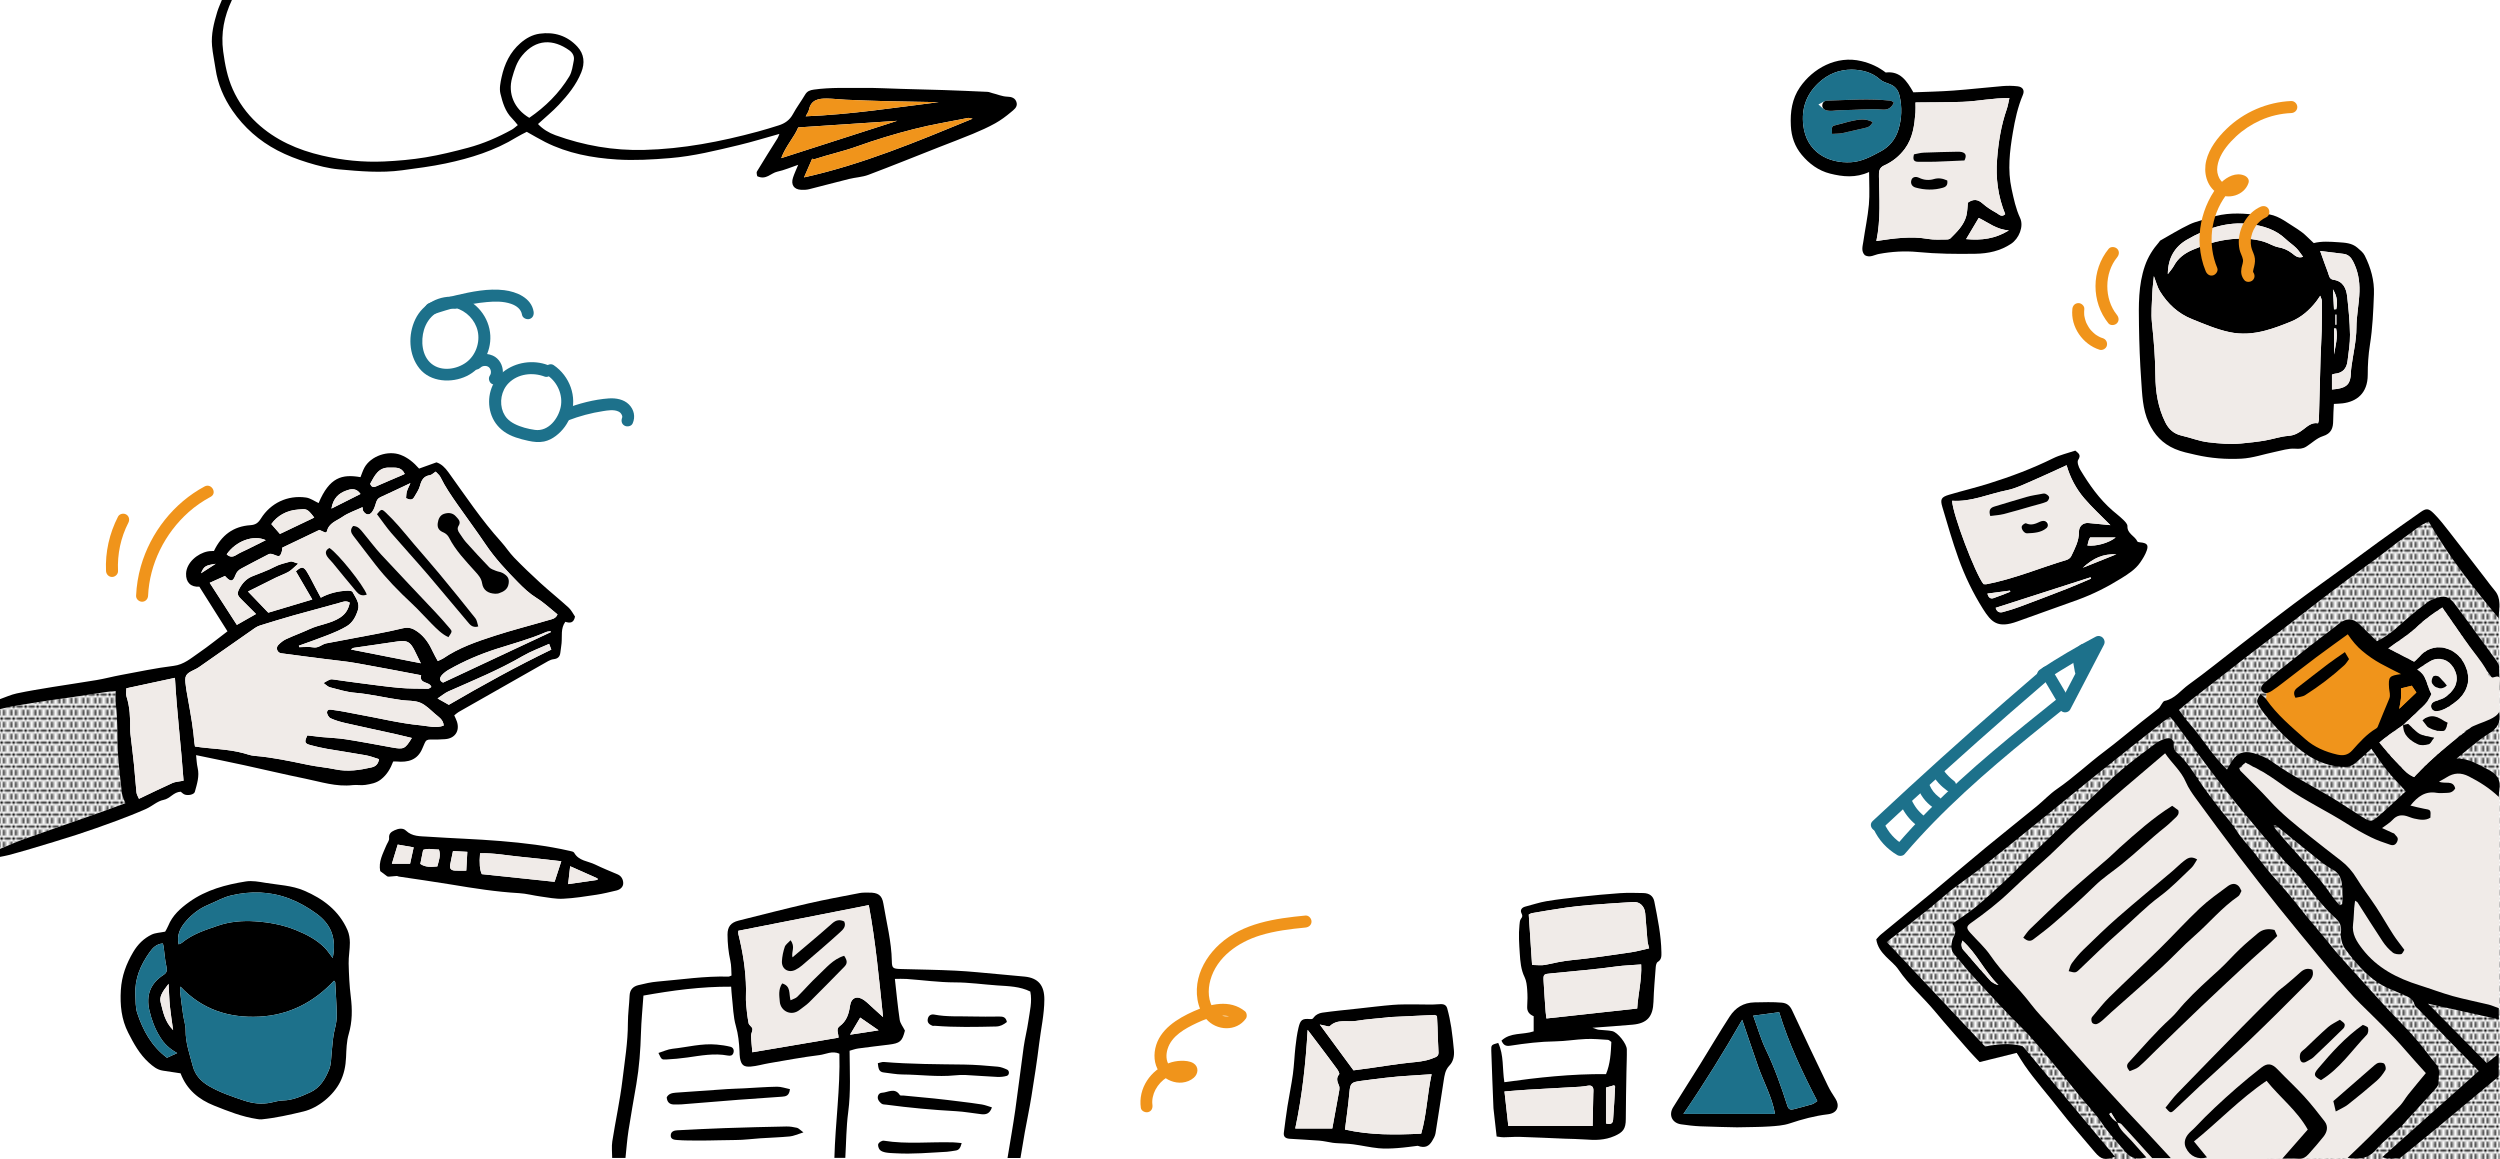 <?xml version="1.0" encoding="UTF-8"?><svg xmlns="http://www.w3.org/2000/svg" xmlns:xlink="http://www.w3.org/1999/xlink" viewBox="0 0 1250.17 579.8"><defs><style>.e{fill:url(#d);}.f{fill:none;}.g{fill:#f0941b;}.h{fill:#f0ebe8;}.i{fill:#1d718b;}</style><pattern id="d" x="0" y="0" width="5.04" height="5.04" patternTransform="translate(2038.35 -537.14)" patternUnits="userSpaceOnUse" viewBox="0 0 5.04 5.04"><g><rect class="f" y="0" width="5.04" height="5.04"/><circle cx="3.78" cy="5.04" r=".8"/><circle cx="1.26" cy="5.04" r=".8"/><circle cx="5.04" cy="2.52" r=".8"/><circle cx="2.52" cy="2.52" r=".8"/><circle cx="0" cy="2.52" r=".8"/><circle cx="3.78" cy="0" r=".8"/><circle cx="1.26" cy="0" r=".8"/></g></pattern></defs><g id="a"/><g id="b"><g id="c"><g><polygon class="e" points="940.74 469.18 1085.07 354.43 1165.99 292.43 1213.68 257.96 1249.75 302.05 1250 579.77 1054.57 579.8 1008.51 526.51 990.84 526.89 943.5 471.05 940.74 469.18"/><path class="g" d="M1133.52,344.93l-.29,4.77s3.9,14.47,17.13,21.28,20.84,10.02,20.84,10.02l22.85-16.03,16.83-17.23-2.11-12.86-19.54-8.78-12.02-10.42-12.02,3.61-31.66,25.65Z"/><polygon class="h" points="1117.49 387.01 1122.94 381.39 1185.63 415.07 1201.26 401.44 1220.49 385.41 1235.32 385.41 1246.95 393.43 1249.81 395.13 1249.75 507.25 1195.11 494.58 1175.21 472.38 1177.73 450.46 1173.6 439.12 1145.55 412.67 1117.49 387.01"/><polyline class="h" points="982.02 463.17 1002.86 444.33 1050.16 401.04 1081.42 373.79 1128.31 432.71 1201.66 515.67 1216.49 536.11 1178.81 579.4 1068.59 579.8 1010.48 503.65 981.93 475.16 981.22 465.97"/><path d="M0,349.61c2.78-.97,5.5-2.24,8.35-2.85,5.91-1.26,11.89-2.22,17.85-3.2,7.37-1.21,14.78-2.24,22.15-3.49,4.08-.69,8.09-1.78,12.16-2.53,8.74-1.61,17.45-3.48,26.26-4.55,5.22-.64,8.71-3.83,12.6-6.49,4.89-3.34,9.49-7.1,14.39-10.8-4.59-7.28-9.31-14.76-14.09-22.34-4.2,.36-6.78-2.14-6.62-6.51,.2-5.54,5.77-10.11,10.82-11.1,1.11-.22,2.28-.17,3.13-.23,3.77-7.94,9.72-12.31,18.19-12.89,2.56-.18,3.87-1.06,5.3-3.34,4.78-7.64,13.22-11.81,22.55-10.49,2.18,.31,4.2,1.81,6.29,2.77,5.42-12.87,11.64-14.59,20.94-12.96,.64-1.57,1.15-3.28,1.99-4.8,3.24-5.8,11.8-8.74,18.08-6.34,3.65,1.39,6.52,3.79,9.23,6.86,2.7-.97,5.59-2.01,8.69-3.12,2.47,.8,4.24,2.55,5.99,4.97,8.5,11.78,16.55,23.92,26.34,34.74,2.3,2.55,4.16,5.5,6.55,7.96,4.24,4.36,8.64,8.58,13.13,12.68,4.59,4.19,9.46,8.07,14.05,12.27,1.41,1.29,2.3,3.17,3.23,4.51-.67,3.42-2.7,3.29-4.85,2.6-2.42,3.37-1.52,7.15-1.88,10.73-.16,1.62-.43,3.22-.63,4.84-.24,1.93-1.31,2.9-3.26,3.12-.96,.11-1.96,.48-2.8,.96-14.94,8.46-29.86,16.95-44.78,25.45-.7,.4-1.29,.99-2.19,1.69,.47,1.1,.99,2.09,1.34,3.14,1.5,4.64-.95,8.36-5.83,8.76-2.4,.2-4.84,.23-7.23,.18-1.6-.03-2.47,.31-3.04,1.72-.37,.92-.81,1.81-1.18,2.72-2.41,5.87-7.19,7.08-12.87,6.56-.5-.05-1,0-1.74,0-1.3,3.41-3.02,6.56-6.16,9-2.4,1.87-5.06,2.25-7.74,2.7-2.04,.34-4.21-.14-6.29,.1-8.26,.98-16.03-1.65-23.91-3.25-10.15-2.06-20.23-4.49-30.35-6.69-7.85-1.71-15.73-3.3-24.11-5.05,.27,2.29,.31,4.37,.78,6.35,.99,4.2-.33,8.1-1.4,12.01-.39,1.42-3.58,2.06-5.28,1.26-.72-.34-1.3-.97-1.76-1.32-3.62,.12-5.26,3.45-8.62,4.09-3.08,.59-5.72,3.17-8.72,4.5-4.95,2.19-9.99,4.17-15.06,6.05-6.5,2.4-13.04,4.73-19.63,6.87-7.67,2.49-15.4,4.77-23.12,7.09-3.62,1.09-7.28,2.09-10.93,3.08-1.42,.38-2.88,.61-4.33,.91v-3.99c3.95-1.62,7.84-3.4,11.85-4.83,12.63-4.5,25.3-8.86,37.95-13.31,4.31-1.52,8.6-3.12,12.9-4.69-.68-1.92-1.52-3.39-1.71-4.95-.8-6.83-1.61-13.67-2.03-20.53-.49-8.01,.06-16.07-1.06-24.06-.29-2.06-.04-4.2-.04-6.55-1.88,.17-3.18,.22-4.47,.41-5.82,.87-11.63,1.79-17.46,2.65-4.07,.61-8.16,1.11-12.24,1.74-5.71,.87-11.41,1.77-17.1,2.74-2.22,.38-4.41,.98-6.61,1.49v-4.99Zm149.46-26.69l.15,.69c2.32,0,4.71-.34,6.95,.09,2.73,.52,4.38-1.6,6.67-2.02,3.89-.71,7.79-1.45,11.67-2.2,8.87-1.72,17.8-3.2,26.56-5.33,3.09-.75,5.17,.18,7.3,1.69,3.57,2.53,5.89,6.09,7.68,10.04,.72,1.59,1.64,3.1,2.46,4.64,1.24-.58,2.05-.84,2.72-1.3,7.87-5.38,16.81-8.42,25.75-11.32,8.87-2.88,17.93-5.16,26.88-7.8,1.63-.48,3.61-.66,4.53-2.87-3.46-2.77-6.71-5.89-10.46-8.21-3.55-2.2-6.49-4.99-9.32-7.88-5.83-5.93-11.51-12.01-16.19-18.97-4.53-6.72-9.38-13.22-14.02-19.86-3.08-4.42-6.16-8.84-8.53-13.72-.53-1.08-1.62-1.89-2.41-2.77-1.17,.76-1.95,1.64-2.84,1.77-3.14,.48-4.25,2.45-4.99,5.27-.53,2-1.84,3.81-2.88,5.66-.97,1.72-2.35,1.42-4.1,.58,.12-1.13,.11-2.27,.4-3.31,.33-1.18,.95-2.28,1.79-4.22-5.55,2.62-10.24,4.88-14.99,7.03-1.39,.63-1.88,1.64-2.28,3-.45,1.54-.99,3.17-1.94,4.43-1.34,1.78-3.13,1.48-4.39-.52-.31-.49-.24-1.23-.35-1.92-3.65,1.71-7.19,2.85-10.09,4.88-2.84,1.99-6.81,3.05-7.71,7.22-.05,.24-.5,.39-.82,.62-1-.45-2.03-.91-2.97-1.33-6.18,2.95-12.26,5.86-18.53,8.85-.07,.54-.06,1.4-.32,2.17-.83,2.45-1.17,2.49-4.14,1.25-.69-.29-1.7-.47-2.3-.17-4.58,2.31-9.08,4.75-13.62,7.14-1.51,.79-2.48,1.76-3.13,3.54-1.21,3.3-2.46,3.26-5.17,.24-2.45,1.1-4.94,2.22-7.63,3.43,4.6,7.12,9.04,14,13.58,21.03,3.15-1.79,6.25-3.56,9.58-5.45-2.62-2.62-5.07-5.05-7.5-7.51-1.89-1.9-2.06-2.84-.8-5.2,1.44-2.68,3.41-4.86,6.28-6.07,3.8-1.59,7.76-2.87,11.37-4.81,2.53-1.35,5.21-1.86,7.85-2.62,.83-.24,1.93,.46,3.93,1.02-2.11,1.82-3.3,3.17-4.78,4.04-1.97,1.16-4.19,1.87-6.25,2.88-4.71,2.31-9.38,4.68-14.11,7.04,3.49,3.64,6.63,6.91,10.14,10.57,6.99-2.09,14.34-4.29,22.01-6.59-2.95-5.08-5.59-9.61-8.2-14.09,2.67-2.45,3.83-2.47,5.45,.15,1.63,2.65,2.97,5.47,4.44,8.22,.83,1.55,1.66,3.1,2.57,4.81,4.46-2.37,8.8-3.29,13.28-3.51,.88-.04,2.31,.11,2.59,.64,1.47,2.86,3.82,5.52,2.65,9.18-1.04,3.25-2.65,6.23-5.58,7.99-2.95,1.77-6.18,3.11-9.4,4.39-4.79,1.9-9.68,3.57-14.52,5.33Zm25.46-21.55c-2-1.21-3.63-.37-5.39,.13-7.6,2.17-15.25,4.12-22.85,6.27-5.55,1.56-11.05,3.28-16.56,4.98-.93,.29-1.86,.74-2.66,1.3-9.36,6.53-18.7,13.09-28.06,19.63-.67,.47-1.4,.84-2.14,1.19-4.65,2.2-5.08,3.02-4.32,8.32,.1,.66,.16,1.32,.27,1.97,1.2,7.09,2.65,14.15,3.48,21.29,.27,2.33,.4,4.65,.8,6.85,8.31,1.27,16.48,1.2,24.36,3.36,1.75,.48,3.5,1.15,5.28,1.3,9.14,.73,18.06,2.7,27.02,4.54,4.51,.93,9.13,1.3,13.64,2.24,6.1,1.27,11.97,.38,17.91-.97,2.28-.52,3.38-1.69,3.84-4.13-2.14-.65-4.29-1.53-6.53-1.94-6.49-1.18-13.02-2.11-19.52-3.24-2.75-.48-5.48-1.12-8.18-1.84-3.03-.81-3.22-1.54-1.62-4.87,2.27,.27,4.53,.58,6.81,.8,4.12,.39,8.27,.51,12.35,1.14,7.76,1.21,15.49,2.69,23.22,4.09,5.84,1.06,6.45,.8,9.87-4.75-2.78-.67-5.45-1.35-8.14-1.94-8.34-1.84-16.7-3.6-25.02-5.51-2.55-.58-5.12-1.32-7.49-2.41-.91-.42-1.87-2.09-1.77-3.08,.19-1.79,2.28-1.15,3.19-1.04,4.06,.48,8.07,1.42,12.11,2.14,10.53,1.87,20.94,4.51,31.61,5.53,3.75,.36,7.55,1.58,11.44,.12-.17-3-2.51-4.28-4.32-5.85-2.35-2.05-4.66-4.47-7.45-5.61-2.78-1.14-6.13-.88-9.23-1.29-7.82-1.04-15.48-3-23.38-3.67-4.22-.35-8.38-1.65-12.52-2.73-1.09-.28-1.99-1.3-3.2-2.13,3.43-2.06,3.47-2,5.5-1.7,4.07,.61,8.14,1.17,12.22,1.68,6.71,.85,13.4,1.82,20.13,2.43,4.78,.43,9.6,.38,14.4,.45,.54,0,1.09-.57,1.66-.89-.88-2.91-6.16-1.34-5.1-5.87-10.71-2.01-21.33-4.11-31.99-5.98-5.37-.94-10.8-1.46-16.21-2.16-7.27-.94-14.55-1.84-21.81-2.85-1.94-.27-2.81-2.68-1.45-4.1,1.11-1.17,2.46-2.27,3.91-2.95,3.87-1.81,7.92-3.25,11.79-5.05,4.93-2.29,10.51-2.67,15.22-5.74,2.93-1.91,4.22-4.32,4.85-7.47Zm-83.13,89.03c-1.21-17.02-3.35-34.24-4.31-51.44-8.37,1.8-16.33,3.51-24.29,5.22,0,1.5-.33,2.92,.06,4.1,1.71,5.29,1.9,10.71,1.85,16.19,0,.83,.02,1.66,.12,2.48,.59,5.19,1.26,10.37,1.79,15.56,.47,4.59,.73,9.19,1.23,13.77,.11,1.05,.79,2.05,1.25,3.17,5.76-2.74,11.22-5.41,16.76-7.91,1.37-.62,3-.65,5.54-1.15Zm132.65-37.95c16.9-9.84,33.71-19.13,51.26-27.61-.37-.96-.76-1.95-1.11-2.86-4.59,2.09-9.15,3.72-13.26,6.12-11.85,6.91-24.51,12.07-37,17.6-1.83,.81-3.41,2.19-5.52,3.58,2.21,1.25,3.78,2.13,5.64,3.18Zm50.99-36.34l-.12-.48c-.75,.14-1.56,.13-2.24,.43-7.98,3.5-16.4,5.72-24.67,8.38-8.3,2.67-16.29,6.07-23.87,10.38-1.27,.72-2.52,1.63-3.5,2.7-1.31,1.44-1.38,2.95,.53,3.82,18.05-8.45,35.96-16.84,53.86-25.23Zm-64.98,15.57c-1.37-2.8-2.26-4.7-3.22-6.56-2.18-4.21-3.66-5.02-8.33-4.37-7.33,1.02-14.66,2.09-21.98,3.2-.58,.09-1.09,.62-1.46,.83,11.31,2.23,22.61,4.46,34.99,6.9Zm-74.77-69.6c1.78,2.05,3.04,3.49,4.29,4.92,5.46-2.6,11.27-5.37,17.15-8.18-3.66-4.9-4.09-4.29-8.01-4.02-5.79,.39-10.49,3.14-13.44,7.28Zm49.44-20.18c.58,1.61,1.5,1.97,3.07,1.26,4.27-1.91,8.58-3.7,12.88-5.55,.45-.19,.88-.42,1.33-.64-1.86-3.78-4.82-3.01-7.47-3.14-5.75-.27-7.6,4.1-9.81,8.06Zm-71.77,35.29c1.51,1.47,3.02,1.47,4.81,.33,1.77-1.13,3.76-1.93,5.65-2.87,2.94-1.47,5.88-2.94,9.09-4.53-6.24-2.85-14.94,.46-19.55,7.08Zm52.38-22.86c5.42-2.73,9.86-4.96,14.54-7.32-2.25-3.32-5.14-2.44-7.3-1.62-3.43,1.3-6.33,3.6-7.23,8.94Zm-57.88,27.61c-5.22,.82-5.8,1.2-7.35,4.73,2.45-1.58,4.69-3.02,7.35-4.73Z"/><path d="M115.97,0c-3.85,8.18-5.61,16.5-4.36,25.75,.89,6.57,2.09,12.87,4.77,18.88,2.86,6.41,6.94,12.08,12.02,16.81,9.23,8.61,20.49,13.53,32.68,16.36,10.2,2.37,20.58,3.43,31.03,2.95,6.94-.32,13.9-.94,20.75-2.07,7.15-1.18,14.23-2.94,21.24-4.81,7.65-2.05,14.91-5.2,21.85-9.04,.99-.55,1.82-1.37,2.99-2.27-1.04-1.23-1.88-2.37-2.88-3.36-3.43-3.42-4.73-7.95-5.81-12.36-.63-2.58,0-5.6,.59-8.31,1.43-6.54,4.21-12.43,9.39-16.96,2.8-2.44,5.96-4.22,9.65-4.73,7.31-1,13.74,1,18.8,6.44,3.49,3.75,3.86,8.27,1.99,12.91-2.51,6.24-6.71,11.39-11.24,16.22-3.13,3.34-6.73,6.24-10.4,9.61,2.34,2.52,5.44,4.4,8.72,5.59,14.28,5.16,28.96,7.74,44.26,7.36,19.47-.48,38.35-4.14,57.03-9.19,3.47-.94,6.91-2,10.34-3.08,3.11-.97,5.55-2.67,7.17-5.69,1.79-3.33,4.11-6.37,6.03-9.64,1.05-1.79,2.42-2.29,4.42-2.57,8.38-1.17,16.79-.77,25.19-.84,6.11-.05,12.22,.3,18.33,.47,7.13,.2,14.27,.36,21.4,.6,7.32,.25,14.63,.56,21.94,.9,.8,.04,1.57,.44,2.37,.63,2.5,.58,4.83,1.7,7.52,1.78,1.91,.06,4.14,.51,4.67,3.2,.36,2.16-1.48,3.36-2.89,4.55-2.45,2.06-5.07,4.02-7.86,5.57-3.59,2-7.38,3.69-11.18,5.27-5.58,2.33-11.26,4.43-16.89,6.65-11.78,4.63-23.51,9.39-35.35,13.85-3.04,1.15-6.46,1.27-9.65,2.06-6.7,1.65-13.35,3.47-20.04,5.14-1.27,.31-2.64,.34-3.96,.28-3.59-.16-5.2-2.54-4.05-6.07,.65-2,1.57-3.92,2.59-6.43-3.8,1.29-7.04,2.72-10.42,3.43-3.26,.68-5.59,4.37-10.06,2.27-.03-.42-.54-1.68-.12-2.39,3.33-5.58,6.84-11.06,10.28-16.58,.32-.52,.49-1.13,.93-2.18-7.06,1.96-13.6,4-20.24,5.58-11.36,2.71-22.67,5.55-34.42,6.52-8.89,.73-17.77,1.26-26.61,.7-12.39-.79-24.58-3.05-35.84-8.73-3.05-1.54-5.98-3.3-9.23-5.11-1.56,.82-3.35,1.64-5.02,2.67-10.97,6.75-23.07,10.51-35.52,13.14-7.19,1.52-14.51,2.43-21.81,3.42-10.61,1.44-21.07,.49-31.52-.45-5.25-.47-10.54-1.83-15.75-3.44-5.26-1.62-10.26-3.54-15.08-6.06-9.13-4.78-16.68-11.47-22.49-19.9-4.31-6.27-7.33-13.25-8.44-20.91-.55-3.82-1.41-7.6-1.75-11.43-.52-5.84,.91-11.47,2.59-17.01,.62-2.04,1.55-3.99,2.33-5.97h5Zm148.69,58.93c8.05-5.52,14.93-12.3,20.02-20.7,1.38-2.28,1.71-5.25,2.25-7.96,.42-2.11-.54-3.88-2.3-5.14-7.95-5.66-16.61-5.75-23.52,2.63-2.74,3.32-3.88,7.17-5,11.1-2.25,7.89,1.03,15.62,8.56,20.06Zm137.41,29.78c29.36-6.53,56.42-17.89,84.31-29.36-1.35-.22-1.85-.44-2.3-.36-9.06,1.81-18.21,3.29-27.15,5.58-9.56,2.44-19.05,5.31-28.33,8.64-6.95,2.5-14.14,4.04-21.12,6.34-.37,.12-.86-.1-1.34-.17-1.3,3-2.55,5.86-4.06,9.33Zm-2.91-24.99c-1.95,4.85-6.17,9.11-8.5,15.36,19.78-6.37,38.73-12.47,57.97-18.66-16.6,1.11-32.82,2.19-49.48,3.3Zm70.15-12.63c-8.68-.16-17.36-.28-26.04-.49-6.76-.17-13.51-.44-20.26-.72-3.17-.13-6.33-.56-9.49-.59-4.09-.04-7.93,.52-8.98,5.58-.22,1.07-.98,2.03-1.62,3.3,22.45-.91,44.33-4.33,66.4-7.07Z"/><path class="e" d="M0,354.61c2.2-.5,4.39-1.11,6.61-1.49,5.69-.97,11.39-1.87,17.1-2.74,4.07-.62,8.16-1.13,12.24-1.74,5.82-.87,11.63-1.79,17.46-2.65,1.28-.19,2.59-.24,4.47-.41,0,2.36-.24,4.49,.04,6.55,1.12,8,.57,16.05,1.06,24.06,.42,6.86,1.23,13.7,2.03,20.53,.18,1.56,1.02,3.03,1.71,4.95-4.3,1.57-8.59,3.17-12.9,4.69-12.65,4.44-25.32,8.8-37.95,13.31C7.84,421.11,3.95,422.89,0,424.51c0-23.3,0-46.6,0-69.9Z"/><path d="M943.5,471.05c16.63,17.68,32.79,34.85,49.16,52.25,5.91-.97,12.1-2.04,18.92-.05,14.99,17.94,30.53,36.55,46.09,55.17-5,1.93-6.91,1.51-10.16-2.35-6.05-7.19-12.29-14.24-18.04-21.66-5.64-7.28-11.82-14.15-17.06-21.74-1.31-1.89-2.47-3.89-3.9-6.16-5.9,1.47-11.87,2.95-18.55,4.6-1.4-1.48-3.37-3.44-5.19-5.52-5.75-6.58-11.57-13.11-17.15-19.83-5.92-7.12-13.05-13.17-18.28-20.92-1.65-2.44-4.13-4.32-6.22-6.46-2.34-2.4-4.34-4.98-4.85-8.66,.7-.74,1.41-1.68,2.29-2.4,8.74-7.2,17.54-14.33,26.26-21.55,8.79-7.28,17.45-14.72,26.26-21.97,8.42-6.94,16.99-13.71,25.44-20.63,3.43-2.81,6.49-6.13,10.13-8.63,8.31-5.72,15.61-12.68,23.66-18.72,6.35-4.77,12.41-9.92,18.62-14.88,2.83-2.26,5.74-4.43,8.55-6.72,.6-.49,.91-1.33,1.4-1.97,.47-.62,.91-1.6,1.51-1.72,5.19-1.04,8.16-5.37,12.09-8.18,8.73-6.27,17.07-13.09,25.59-19.66,9.01-6.95,17.97-13.97,27.09-20.78,9.25-6.91,18.67-13.58,28-20.39,4.81-3.51,9.55-7.1,14.38-10.58,6.95-5.01,13.92-9.99,20.96-14.88,2.74-1.9,3.91-1.93,6.5,.64,2.89,2.86,5.39,6.12,7.9,9.34,6.16,7.88,12.24,15.83,18.35,23.75,1.39,1.8,2.72,3.67,4.2,5.39,3.43,3.99,2.38,8.55,2,13.93-12.97-15.68-25.05-30.99-34.93-48.26-4.55,1.64-8.1,5.2-12.15,7.92-4.77,3.21-9.19,6.94-13.82,10.37-5.54,4.11-11.18,8.11-16.71,12.23-4.86,3.62-9.66,7.33-14.46,11.02-5.64,4.34-11.24,8.72-16.89,13.05-5.92,4.54-11.9,9-17.8,13.57-9.57,7.41-19.1,14.86-28.63,22.31-1.41,1.1-2.74,2.3-4.41,3.7,1.66,2.21,3.08,4.42,4.82,6.34,6.74,7.46,11.72,16.39,19.18,23.48,1-1.71,1.72-3.12,2.6-4.42,2.57-3.8,5.85-5.02,10.07-3.92,3.54,.93,6.9,2.27,9.88,4.41,9.01,6.45,18.87,11.47,28.39,17.07,5.55,3.27,10.88,6.92,16.34,10.35,4.6,2.88,4.92,2.93,9.06-.67,4.34-3.77,8.5-7.74,13.1-11.95-3.25-3.56-6.41-6.73-9.22-10.19-2.79-3.43-5.22-7.16-8.04-11.09-3.14,2.82-5.75,5.43-8.66,7.66-1.21,.93-3.04,1.47-4.58,1.45-7.32-.1-14.03-2.62-19.87-6.75-8-5.67-14.73-12.8-20.86-20.45-.83-1.03-1.52-2.18-2.18-3.33-1.38-2.41-1.34-2.53,.66-5.95,1,.89,2.2,1.61,2.93,2.65,5.39,7.76,12.62,13.76,19.57,19.94,4.42,3.93,10.04,6.37,15.93,7.7,2.82,.64,5.3,.4,7.55-2.13,3.6-4.03,7.22-8.14,11.97-10.95,.27-.16,.56-.43,.68-.71,1.94-4.7,3.8-9.44,5.81-14.12,.78-1.83,.05-3.52-.07-5.27-.4-5.71,.02-6.28,5.99-7.06-3.63-1.86-6.97-3.48-10.22-5.27-3.25-1.79-6.3-3.91-9.16-6.3-2.76-2.31-5.04-5.05-7.26-8.35-5.52,4.02-10.72,7.71-15.82,11.53-5.68,4.26-11.26,8.65-16.9,12.95-1.71,1.3-3.41,2.62-5.21,3.78-2.35,1.5-3.81,1.48-4.91,.18-1.08-1.27-.54-2.69,1.64-4.53,2.27-1.91,4.46-3.9,6.77-5.76,5.28-4.24,10.59-8.44,15.92-12.6,4.65-3.62,9.43-7.08,14.02-10.78,3.68-2.96,7.07-2.97,10.43,.31,2.84,2.77,5.68,5.55,8.58,8.39,6.51-2.99,11.17-7.93,16.28-12.29,3.01-2.56,6.13-5,9.29-7.36,1.03-.77,2.33-1.24,3.56-1.7,4.55-1.69,6.9-1.15,9.85,2.72,4.48,5.88,8.77,11.91,13.14,17.87,2.61,3.56,5.26,7.09,7.8,10.69,.62,.87,1.22,1.98,1.26,3,.15,3.8,.06,7.61,.06,11.51-2.08,.71-3.91,1.34-5.87,2.01-.15,3.35-.29,6.66-.46,10.42,2.2-1.18,3.87-2.08,5.81-3.12,.22,.89,.41,1.48,.51,2.07,.85,4.81-1.01,7.78-5.3,10.43-5.55,3.43-10.4,7.98-16.05,12.43,6.41-.1,10.86,3.08,15.74,5.49,4.66,2.3,6.46,5.35,5.64,10.27-.16,.96-.17,1.95-.28,3.41-4.63-4.41-9.61-7.5-14.91-10.22-4.02-2.07-7.56-1.87-11.22,.47-1.08,.69-2.22,1.27-3.75,2.13,2.94,1.35,7.03-.99,8.1,3.37-.99,1.73-2.45,2.26-4.22,2.25-1.66-.01-3.37,.26-4.98-.02-5.65-.99-9.49,1.7-13.2,6.36,2.49,.59,4.61,1.2,6.77,1.57,3.46,.59,3.47,.51,3.22,4.48-2.59,1.62-5.35,1.02-8.07,.45-1.28-.27-2.48-.86-3.75-1.23-2.7-.79-4.99-.41-7.04,1.83-1.42,1.55-3.35,2.65-5.32,4.15,1.84,.85,3.56,1.64,5.28,2.43,.3,.14,.72,.18,.87,.41,.72,1.13,2.31,1.74,1.5,3.73-.75,1.86-1.99,2.29-3.5,1.79-3.27-1.09-6.57-2.21-9.65-3.74-4.12-2.04-8.15-4.31-12.03-6.78-9.98-6.34-20.72-11.38-30.44-18.14-3.45-2.4-6.84-4.9-10.41-7.11-3.15-1.94-6.51-3.54-9.87-5.35-1.22,1.03-2.2,1.85-3.21,2.7,.3,.64,.4,1.16,.71,1.48,4.81,4.92,9.84,9.65,14.45,14.75,6.11,6.76,13.2,12.35,20.26,18,5.13,4.11,10.34,8.13,15.54,12.15,3.18,2.46,5.71,5.38,7.82,8.85,3.01,4.94,6.59,9.52,9.76,14.36,2.96,4.53,5.63,9.26,8.57,13.81,1.6,2.48,3.47,4.77,5.52,7.56-.43,.59-.97,2.06-1.69,2.16-1.35,.18-3.14-.02-4.14-.82-1.91-1.54-3.63-3.45-4.99-5.49-4.31-6.47-8.41-13.07-12.61-19.6-.16-.24-.51-.36-1.21-.83-.16,1.03-.35,1.84-.41,2.66-.21,2.98-.21,5.98-.6,8.93-.68,5.07,1.74,8.75,4.65,12.54,7.35,9.55,17.4,14.65,28.55,18.15,5.59,1.75,11.07,3.86,16.7,5.43,5.85,1.63,11.84,2.76,17.75,4.21,1.75,.43,3.41,1.19,5.22,1.84v5.58c-11.99-2.66-23.77-5.28-35.42-7.87,9.72,9.83,19.54,19.76,29.4,29.73,1.57-1.22,3.49-2.72,5.95-4.64v11.34c-10.26,8.56-20.49,17.14-30.77,25.66-5.78,4.79-11.63,9.5-17.46,14.23-.5,.41-1.08,.99-1.64,1.01-2.58,.09-5.21,.52-8.39-.54,16.28-14.52,32.17-28.7,48.29-43.08-10.22-10.47-20.33-20.83-30.44-31.2-.58-.59-1.43-1.16-1.6-1.87-.88-3.69-4.14-4.35-6.9-5.64-1.8-.84-3.64-1.57-5.47-2.33-9.52-3.96-15.91-11.52-21.93-19.38-2-2.61-2.92-6-2.54-9.43,.3-2.72-.65-4.69-2.66-6.52-6.61-6.02-11.89-13.19-17.46-20.12-2.36-2.93-5.25-5.43-7.82-8.19-1.69-1.82-3.25-3.75-4.84-5.66-8.24-9.9-16.7-19.62-24.64-29.75-9.06-11.56-17.65-23.49-26.45-35.25-.39-.53-.91-.96-1.58-1.67-1.08,.7-2.2,1.31-3.19,2.09-11.07,8.76-22.15,17.51-33.16,26.35-9.04,7.25-17.97,14.64-26.97,21.92-10.52,8.51-21.03,17.05-31.65,25.44-5.79,4.57-12.09,8.51-17.63,13.35-6.97,6.07-14.25,11.71-21.52,17.39-2.46,1.92-4.92,3.84-7.56,5.91Zm258.26-108.51c-4.14,2.84-8.29,5.66-11.94,8.76,2.93,3.41,5.39,6.67,8.28,9.51,2.85,2.79,5.21,6.28,9.11,7.79,8.78-9.54,18.64-17.44,28.54-24.95,.25-1.89,.09-3.79,.78-5.31,1.83-4.06,2.21-7.96,.45-12.16-1-2.38-.32-3.5,2.17-4.65,1.32-.61,2.78-.94,4.18-1.37,1.01-.31,2.03-.57,3.06-.87-4.4-6.13-8.65-11.98-12.83-17.9-4.12-5.83-8.15-11.73-12.24-17.61-4.71,3.04-8.8,5.95-12.55,9.54-4.36,4.18-9.68,7.36-14.47,10.89,4.24,2.19,8.61,4.45,12.92,6.68,.67-.63,1.61-1.33,2.34-2.2,6.88-8.26,17.52-5.23,21.86,1.7,4.6,7.34,4.02,15.42-4.7,21.51-2.38,1.67-4.87,3.37-7.92,3.7-1.47,.16-2.72-.42-3.04-1.93-.31-1.48,.48-2.46,1.97-2.99,1.84-.65,3.85-1.17,5.38-2.31,4.92-3.64,7.29-8.75,3.68-14.64-2.36-3.85-6.96-5.4-10.97-3.38-2.44,1.23-4.64,2.94-7.07,4.52,4.88,2.66,4.68,7.9,6.9,11.76,.23,.4-.14,1.3-.46,1.83-.84,1.39-1.63,2.89-2.77,4.01-3.51,3.47-7.18,6.79-10.79,10.17l.1-.11Zm-31.78,90.22c.43-.22,.87-.44,1.3-.66,.3-3.37,.3-6.66-.19-10.13-.46-3.31-1.61-5.44-4.44-7.03-2.29-1.29-4.49-2.78-6.54-4.42-7.35-5.86-14.62-11.82-21.94-17.71-.18-.15-.59-.02-1.19-.02,.29,.62,.44,1.2,.78,1.61,9.4,11.54,20.35,21.79,28.79,34.15,1.02,1.49,2.28,2.81,3.42,4.21Zm30.69-108.53c0,1.69,.11,3.33-.03,4.95-.13,1.58-.52,3.14-.89,5.31,3.28-3.13,5.99-5.71,8.6-8.21-.83-1.23-1.56-2.3-2.29-3.39-1.7,.42-3.38,.84-5.39,1.33Z"/><path d="M1157.03,121.56c4.01-1.02,8.09-.7,12.22-.43,3.45,.23,6.83,.36,9.57,2.72,1.36,1.17,2.92,2.38,3.69,3.92,3.04,6.05,4.88,12.49,4.62,19.33-.32,8.46-.66,16.91-2,25.3-.79,4.94-1.11,10-1.1,15,0,9.35-5.64,13.43-12.49,14.29-1.31,.17-2.65,.18-4.44,.3-.13,2.76-.34,5.52-.35,8.27-.02,3.79-.87,6.52-5.19,7.87-3.02,.94-5.53,3.51-8.33,5.24-1.7,1.05-3.44,1.15-5.59,1-3.27-.22-6.64,.9-9.95,1.58-5.61,1.15-11.16,3.11-16.8,3.41-7.63,.41-15.36-.19-22.89-1.92-3.51-.81-7.01-1.49-10.41-2.95-6.21-2.67-10.31-7.11-13.07-13.1-3.14-6.81-3.27-14.15-3.78-21.38-.64-9.08-.98-18.19-1.11-27.29-.14-10.04-.39-20.09,2.99-29.84,1.56-4.49,3.99-8.31,7.06-11.82,.21-.25,.34-.62,.6-.77,4.88-2.75,9.66-5.71,14.71-8.11,3.23-1.54,6.89-2.14,10.3-3.33,7.23-2.51,14.62-2.37,22.06-1.5,.47,.06,.98,.25,1.41,.14,5.81-1.53,10.52,.76,15.19,3.89,3.25,2.18,6.72,4,9.52,6.79,1.15,1.14,2.34,2.23,3.54,3.37Zm-79.94,16.51c-.31,3.21-.69,5.83-.78,8.47-.18,5.04-.7,10.13-.17,15.11,.94,8.7,1.64,17.39,1.7,26.13,.06,8.15,1.31,16.03,4.97,23.42,1.72,3.48,4.33,5.79,8.15,6.65,4.48,1.01,8.72,2.78,13.37,3.32,5.47,.64,10.89,1.14,16.37,.61,3.94-.39,7.9-.8,11.8-1.45,3.97-.67,7.85-2.06,11.82-2.35,3.09-.22,5.34-1.57,7.54-3.27,2.22-1.72,4.3-3.56,7.33-3.03,.21-.88,.4-1.34,.42-1.82,.28-10.24,.52-20.49,.83-30.73,.14-4.59,.46-9.17,.57-13.75,.12-4.93,.14-9.85,.11-14.78,0-.78-.47-1.55-.84-2.71-.89,1.28-1.41,2.13-2.02,2.91-3.4,4.33-7.46,7.91-12.58,10.01-4.27,1.75-8.61,3.41-13.07,4.57-5.82,1.52-11.73,1.99-17.8,.69-6.51-1.4-12.53-4.03-18.63-6.47-6.95-2.77-12.21-7.68-16.09-13.98-1.27-2.07-1.85-4.56-3-7.54Zm83.15-12.56c1.46,4.07,2.61,7.43,3.89,10.73,.56,1.44,.57,3.34,2.76,3.65,4.81,.7,6.4,4.28,6.86,8.38,.7,6.33,1.31,12.7,1.41,19.06,.07,4.39-.72,8.8-1.23,13.19-.44,3.73-2.43,6.02-6.35,6.36-.47,.04-.92,.29-1.44,.46v7.42c.95-.1,1.74-.16,2.52-.28,5.05-.79,6.75-2.72,6.93-7.76,.04-1.15,.14-2.31,.3-3.46,.88-6.46,2.46-12.91,2.48-19.37,.02-6.15,1.37-12.09,1.52-18.18,.13-5.35-.75-10.3-3.21-15.05-1.07-2.07-2.45-3.45-4.84-3.73-3.73-.44-7.46-.92-11.61-1.44Zm-76.17,11.56c1.32-1.79,2.35-2.88,3.03-4.16,2.07-3.87,5.42-6.28,9.26-7.94,6.2-2.68,12.55-4.71,19.42-5.38,5.6-.54,10.97-.33,16.28,1.25,2.51,.75,4.81,2.34,7.35,2.81,2.55,.47,4.62,1.39,6.66,2.92,1.47,1.11,2.96,2.79,5.63,1.85-1.22-1.6-2.17-3.15-3.42-4.39-1.64-1.62-3.61-2.9-5.28-4.49-5.02-4.78-11.34-6.67-17.89-7.49-11.43-1.44-21.86,2.23-31.52,7.84-6.06,3.52-9.47,9.12-9.53,17.17Zm84.17,27.23l-1.05-.06v13.06c.64-4.32,2.03-8.6,1.05-13Zm-1.6-19.62c.22,4.12,.37,7.06,.52,10l1.14-.07c.64-3.02,.68-6.01-1.66-9.93Zm1.25,17.7h.46v-5.06h-.46v5.06Z"/><path d="M90.29,536.73c-2.95-.45-5.85-.92-8.77-1.32-2.96-.41-5.11-2.23-7.19-4.11-4.56-4.14-7.48-9.49-10.21-14.86-3.41-6.69-4.14-13.78-3.69-21.35,.43-7.09,2.71-13.1,6.21-19.03,2.27-3.85,5.27-6.8,9.19-8.7,1.85-.89,4.11-.93,6.76-1.47,.32-.59,1.03-1.68,1.51-2.87,2.11-5.25,6.13-8.83,10.56-11.99,8.44-6.03,18.22-8.64,28.25-10.24,3.17-.51,6.61,.15,9.86,.69,6.48,1.07,13.2,1.28,19.32,3.9,9.47,4.05,17.42,9.99,21.69,19.76,.83,1.91,1.17,4.17,1.18,6.27,.02,3.46-.69,6.94-.61,10.39,.13,5.55,.38,11.13,1.07,16.64,.78,6.33,.79,12.45-1.04,18.67-1.09,3.69-1.16,7.74-1.33,11.64-.19,4.33-1.01,8.43-2.96,12.31-3.34,6.63-10.84,12.95-18.33,14.75-6.95,1.67-13.87,3.24-20.98,3.95-.76,.08-1.55-.07-2.32-.19-7.48-1.12-14.46-3.93-21.41-6.7-7.64-3.05-13.69-7.96-16.76-16.15Zm76.75-46.31c-10.14,10.84-22.57,17.25-37.45,17.97-15.03,.72-28.46-3.43-39.36-15.04-.09,1.25-.24,1.92-.16,2.55,.46,3.85,.93,7.7,1.49,11.54,.38,2.61,1.29,5.2,1.26,7.8-.05,6.26,2.05,12.01,3.6,17.91,1.22,4.65,4.24,7.74,8.23,10.05,5.43,3.14,11.36,5.11,17.27,7.11,4.5,1.53,9.03,2.07,13.72,1.03,1.92-.42,3.87-.99,5.81-1.03,4.94-.1,9.25-2.08,13.61-4.05,5.03-2.27,7.59-6.72,9.51-11.41,1.09-2.66,1.02-5.82,1.31-8.78,.4-4.03,.62-8.06,1.68-12.01,.58-2.18,.88-4.5,.84-6.75-.1-5.37-.48-10.73-.76-16.09,0-.12-.16-.23-.59-.8Zm-.65-11.36c1.95-9.93-.82-16.92-8.29-22.29-4.2-3.02-8.52-5.53-13.39-7.39-9.65-3.69-19.42-3.9-29.24-1.56-3.96,.95-7.63,3.1-11.44,4.69-4.27,1.78-7.88,4.57-10.88,7.97-2.84,3.22-4.92,6.94-3.82,11.76,.68-.31,1.2-.43,1.56-.73,5.3-4.43,11.77-6.45,18.13-8.63,5.97-2.05,12.33-2.55,18.45-2.16,6.92,.45,13.84,1.68,20.48,4.38,5.42,2.2,10.41,4.78,14.51,8.93,1.25,1.27,2.21,2.82,3.92,5.03Zm-77.79,47.56c-4.1-2.33-6.49-4.68-8.57-8.05-2.62-4.22-4.19-8.48-5.3-13.17-1.82-7.7,.46-13.64,7.08-17.92,1.65-1.06,1.84-2.26,1.4-4.18-.73-3.19-.93-6.51-1.37-9.77-.08-.6-.28-1.18-.41-1.73-3.2,.25-5.03,2.15-6.59,4.34-4.53,6.35-7.53,13.25-7.16,21.24,.15,3.11,0,6.38,.96,9.26,2.88,8.73,7.22,16.63,14.86,22.32l5.1-2.34Zm-2.03-11.47c-.63-4.61-1.24-8.24-1.6-11.89-.35-3.54-.43-7.11-.67-11.29-3.46,4.39-4.67,6.67-3.95,9.39,1.2,4.59,1.98,9.46,6.22,13.78Z"/><path d="M1058.78,561.29c1.27,3.89,4.49,6.26,7.08,9.13,2.4,2.66,4.77,5.35,7.48,8.39-4.46,1.09-7.46,.67-10.31-2.63-4.2-4.87-8.59-9.52-12.2-14.92-3.01-4.5-6.91-8.41-10.36-12.62-5.46-6.64-10.76-13.42-16.35-19.95-4.17-4.87-8.16-9.87-12.76-14.4-7.85-7.72-15.3-15.86-22.77-23.94-4.12-4.46-8.03-9.12-11.86-13.82-.73-.89-.92-2.45-.87-3.68,.06-1.45,.39-3.02,1.08-4.28,1.38-2.5,1.01-4.68-.7-6.62,4.18-2.96,8.28-5.49,11.94-8.54,5.48-4.56,10.72-9.4,15.93-14.27,3.6-3.36,6.88-7.06,10.45-10.46,10.95-10.45,21.97-20.83,32.97-31.23,4.44-4.19,8.72-8.56,13.39-12.47,5.55-4.66,11.41-8.96,17.21-13.31,1.3-.97,2.89-1.65,4.44-2.17,2.86-.95,4.54,.08,4.43,3.16-.06,1.79,.58,2.89,1.65,3.81,4.71,4.03,7.88,9.23,11.27,14.3,2.92,4.35,6.15,8.5,9.3,12.7,2.96,3.93,6.4,7.46,9.05,11.7,2.51,4.01,5.93,7.45,8.91,11.18,2.47,3.1,4.79,6.32,7.34,9.36,3.24,3.86,6.72,7.53,9.96,11.39,3.19,3.8,6.19,7.76,9.33,11.6,2.29,2.8,4.7,5.51,7.01,8.29,2.83,3.41,5.54,6.94,8.45,10.28,3.88,4.45,7.9,8.77,11.87,13.15,4.07,4.5,8.1,9.05,12.23,13.49,4.69,5.04,9.62,9.85,14.17,15,3.82,4.32,7.18,9.04,10.85,13.49,2.33,2.82,.75,6.07,1.1,9.08,.14,1.24-1.44,2.83-2.51,4.03-4.82,5.37-9.73,10.65-14.61,15.97-.45,.49-.8,1.07-1.29,1.51-4.34,3.94-9.16,7.46-12.92,11.89-3.98,4.69-8.57,4.97-14.2,4.13,3.7-3.57,7.26-6.9,10.71-10.34,5.21-5.2,10.41-10.42,15.49-15.76,1.57-1.65,2.66-3.75,4.1-5.54,2.86-3.58,5.82-7.09,8.83-10.75-3.23-3.61-6.67-7.34-9.98-11.19-7.15-8.32-15.04-15.91-22.86-23.59-4.32-4.23-8.16-8.95-12.16-13.5-2.48-2.83-4.88-5.74-7.28-8.64-7.1-8.62-14.26-17.2-21.24-25.91-6.82-8.5-13.54-17.08-20.14-25.75-7.17-9.43-14.2-18.97-21.19-28.54-1.94-2.65-3.89-5.41-5.16-8.41-2.39-5.65-7.07-9.45-10.38-14.4-7.14,6.07-14.09,11.93-20.98,17.85-7.23,6.21-14.48,12.4-21.57,18.77-5.14,4.62-10.01,9.54-15.05,14.27-2.72,2.55-5.57,4.96-8.33,7.48-3.8,3.46-7.62,6.89-11.32,10.45-6.08,5.85-12.72,11-19.6,15.86-2.54,1.79-2.71,2.69-.62,5.04,3.38,3.81,7.29,7.24,10.12,11.4,6,8.81,13.93,15.95,20.32,24.39,3.06,4.04,6.68,7.64,10.06,11.43,6.67,7.49,13.32,15.01,20.04,22.46,5.85,6.48,11.76,12.91,17.68,19.33,3.12,3.38,6.32,6.69,9.46,10.06,4.11,4.41,8.19,8.85,12.62,13.63h-9.3c-4.97-5.5-10.14-11.27-15.38-16.96-.47-.51-1.42-.57-2.15-.84-1.01-1.64-2.01-3.27-3.02-4.91-.3,.22-.61,.44-.91,.66,.89,1.75,2.37,3.03,3.99,4.19Zm-77.48-90.95c-.72,2.28-.52,3.52,.63,4.82,3.94,4.41,7.66,9.03,11.68,13.36,1.3,1.4,2.45,3.35,5.77,4.06-7.25-7.12-10.78-15.79-18.08-22.24Z"/><path d="M321.76,497.89c-.46,6.66-1.06,12.59-1.23,18.53-.25,8.62-.86,17.19-2.31,25.7-1.33,7.79-2.75,15.57-3.95,23.38-.67,4.39-.99,8.84-1.49,13.56h-6.65c0-2.81-.36-5.62,.06-8.31,1.6-10.25,3.85-20.41,5.08-30.7,1.13-9.46,2.73-18.89,2.72-28.48,0-4.55,.66-9.1,.85-13.66,.12-2.96,1.72-4.62,4.34-5.26,3.19-.79,6.43-1.53,9.69-1.8,11.82-.99,23.59-2.82,35.5-2.48,.29,0,.59-.21,1.44-.54-.16-2.35-.04-4.95-.59-7.4-.96-4.34-1.4-8.69-1.41-13.1,0-3.88,1.61-5.98,5.5-6.96,11.64-2.92,23.26-5.91,34.95-8.61,8.51-1.96,17.11-3.53,25.69-5.19,1.45-.28,2.99-.17,4.48-.2,4.58-.08,6.61,1.17,7.33,5.55,1.58,9.55,4.05,18.98,4.22,28.75,.06,3.44,.53,3.79,4.45,3.9,9.2,.26,18.41,.37,27.6,.83,7.18,.36,14.33,1.15,21.49,1.77,4.28,.37,8.56,.77,12.84,1.19,6.88,.67,9.91,4.45,9.89,11.44-.02,7.44-1.69,14.65-2.58,21.97-1.08,8.88-2.47,17.73-3.89,26.57-.96,6-2.24,11.95-3.32,17.93-.75,4.16-1.41,8.34-2.16,12.82h-6.47c1.34-8.24,2.75-16.09,3.88-23.99,1.51-10.54,2.74-21.12,4.22-31.66,.6-4.24,1.7-8.41,2.3-12.65,.71-4.97,2.02-9.93,1-14.95-5.22-2.62-10.97-2.68-16.49-3.06-7.05-.48-14.05-1.51-21.18-1.52-8.07-.01-16.14-1.14-24.21-1.72-1.97-.14-3.95-.02-5.84-.02,.79,6.99,1.42,13.75,2.41,20.45,.27,1.81,1.64,3.46,2.61,5.4-1.37,5.4-2.39,6.32-8.12,7.03-5.05,.63-10.11,1.19-15.14,1.89-1.6,.22-3.15,.81-4.41,1.15,.05,10.48,.66,20.57-.69,30.71-.99,7.45-.99,15.03-1.45,22.87h-5.46c.46-17.43,2.98-34.72,2.5-52.1-3.65-1.63-6.78,.31-9.93,.69-8.46,1.03-16.86,2.64-25.27,4.06-3.06,.52-6.07,1.45-9.15,1.69-3.58,.28-4.74-.85-5.37-4.29-.21-1.14-.17-2.32-.23-3.48-.22-4.22-.61-8.32-1.81-12.49-1.37-4.76-1.41-9.91-2-14.9-.18-1.52-.24-3.06-.37-4.79-15.1-.1-29.53,1.89-43.93,4.46Zm54.46,28.32c14.56-2.47,28.74-4.87,43.09-7.3,.08-2.09-1.46-4.26,.55-5.73,3.49-2.55,4.62-6.12,5.2-10.18,.6-4.23,3.69-5.34,7.18-2.75,1.59,1.18,2.98,2.62,4.46,3.94,1.49,1.34,2.96,2.68,4.89,4.42-2.03-19.21-3.7-37.61-7.14-55.99-21.91,4.31-43.53,8.56-65.24,12.84,0,.65-.1,1.14,.01,1.58,2.25,9.04,3.73,18.19,3.84,27.53,.03,2.43-.16,4.87,.03,7.29,.26,3.29,.65,6.58,1.26,9.82,.19,1,1.7,1.74,1.89,2.74,.21,1.07-.66,2.3-.64,3.46,.05,2.6,.37,5.19,.62,8.34Zm53.95-17.34c-1.58,2.66-3.19,5.37-5.08,8.55,5.17-.79,9.76-1.5,14.29-2.19-3.12-2.16-6.07-4.2-9.2-6.36Z"/><path d="M749.2,521.52c2.9,6.09,2,12.81,3.08,19.65,16.76-2.35,33.57-4.19,50.84-4.04,2.14-5.18,2.42-10.55,2.66-16.09-.61-.39-1.12-1-1.67-1.04-3.66-.23-7.35-.58-11.01-.43-5.11,.21-10.2,1.1-15.31,1.18-7.54,.1-14.99,1-22.4,2.15-2.25,.35-3.47-.06-4.55-2.51,4.49-4.28,10.68-2.82,16.1-4.64v-7.58c-2.24-.93-3.41-2.42-3.24-4.91,.19-2.75,.21-5.54,0-8.29-.16-2.13-.37-4.44-1.29-6.31-1.87-3.79-2.17-7.93-2.42-11.84-.31-4.67-.66-9.45-.16-14.18,.12-1.11,.14-2.45,.78-3.22,.9-1.1,.76-1.64,.18-2.86-.69-1.46,.19-2.75,1.95-3.2,3.52-.89,6.99-2.1,10.56-2.7,5.68-.95,11.41-1.6,17.13-2.22,6.53-.71,13.07-1.36,19.62-1.8,3.91-.26,7.85-.15,11.78-.06,2.92,.07,4.9,1.46,5.44,4.22,1.65,8.41,3.41,16.82,3.55,25.45,.03,1.81,.12,3.59-1.85,4.78-.64,.38-.92,1.69-.99,2.6-.45,5.76-.94,11.52-1.13,17.29-.24,7.44-3.12,10.82-10.43,11.48-6.38,.57-12.77,1-20.07,1.55,1.53,.5,2.3,.89,3.1,.99,2.26,.27,4.58,.21,6.79,.69,2.7,.58,7.24,6.31,7.28,9.12,.07,3.72-.13,7.45-.19,11.18-.12,7.88-.31,15.75-.32,23.63,0,4.98-1.39,6.66-5.68,8.54-4.84,2.12-9.71,2.12-14.75,1.71-3.3-.26-6.62-.26-9.94-.39-7.63-.31-15.26-.68-22.9-.92-2.55-.08-5.12,.22-7.68,.21-1.36,0-2.73-.28-3.64-.38-.54-4.79-1.01-8.97-1.48-13.15-.04-.33-.09-.66-.11-.99-.37-9.6-.8-19.2-1.09-28.8-.09-2.91,.09-2.91,3.43-3.85Zm16.93-38.97c2.54,0,4.71,.36,6.72-.07,4.33-.94,8.59-1.89,13.04-2.33,9.93-.97,19.8-2.49,29.68-3.92,3.02-.44,5.98-1.3,9.12-2-.35-1.51-.73-2.59-.83-3.7-.42-4.58-.78-9.17-1.13-13.76-.27-3.5-2.66-5.9-5.93-5.7-7.24,.44-14.49,.92-21.72,1.5-3.94,.31-7.87,.73-11.78,1.29-5.7,.81-11.37,1.77-17.05,2.73-.75,.13-1.44,.61-1.77,.76,.55,8.44,1.08,16.5,1.66,25.21Zm54.57-.27c-4.44,.38-8.44,.45-12.54,1.02-10.72,1.49-21.54,2.36-32.32,3.43-4.05,.4-4.13,.36-3.92,4.22,.26,5.05,.65,10.09,1.01,15.13,.08,1.09,.25,2.18,.38,3.22,15.25-1.67,30.19-3.31,45.4-4.98,.46-7.5,2.37-14.4,1.99-22.05Zm-24.28,80.79c.11-5.48,.22-10.8,.34-16.12,.01-.66,.09-1.33,.05-1.99-.1-1.67-1.04-2.29-2.65-2.05-1.3,.19-2.59,.45-3.9,.53-8.68,.51-17.37,.95-26.05,1.47-4.01,.24-8.02,.61-11.87,.91,.66,5.94,1.29,11.55,1.92,17.25h42.17Zm6.68-19.19v17.9c2.11,.72,3.4,.12,3.55-1.73,.44-5.54,.71-11.09,1.01-16.64,.01-.23-.33-.47-.5-.7-1.27,.37-2.53,.73-4.06,1.17Z"/><path d="M934.68,86.01c-6.68,3.08-13.2,2.4-19.52,.8-5.71-1.44-10.46-4.89-14.22-9.45-3.42-4.15-5.11-8.9-5.39-14.42-.36-6.98,.58-13.54,4.52-19.29,6.38-9.31,18.21-16.14,30.85-13.07,4.5,1.09,8.37,2.86,12.07,5.68,7.18-.87,10.52,4.11,13.82,9.91,6.48-.27,13.19-.38,19.87-.87,8.29-.6,16.56-1.58,24.84-2.26,2.47-.2,5-.17,7.46,.12,2.49,.3,3.58,1.97,2.61,4.25-2.58,6.08-3.94,12.45-5.03,18.89-1.58,9.36-2.69,18.7-.62,28.2,1.08,4.96,2.08,9.84,4.25,14.51,1.97,4.24-.61,10.32-4.5,12.9-5.42,3.6-11.41,4.88-17.77,4.99-9.69,.17-19.36,.05-29.03-.88-6.43-.62-12.93-.21-19.29,.97-2.33,.43-4.47,2.06-7.04,.64-2.01-2.03-1.09-4.54-.76-6.89,.88-6.15,2.21-12.24,2.77-18.41,.47-5.18,.1-10.43,.1-16.32Zm3.63,34.52c8.92-1.35,17.29-2.53,25.86-1.04,3.07,.53,6.3,.26,9.45,.27,.61,0,1.4-.22,1.81-.63,3.25-3.27,6.64-6.52,7.86-11.16,.57-2.19,.56-4.54,.79-6.63,2.72-1.9,4.93-1.73,7.32,.4,2.08,1.85,4.51,3.37,6.96,4.73,1.21,.67,2.59,2.42,4.38,.61-3.61-8.82-4.81-17.99-4.06-27.45,.67-8.52,2-16.91,4.83-25.02,.57-1.63,.82-3.37,1.33-5.55-8.21-.11-15.74,1.59-23.36,1.87-7.84,.28-15.69,.22-23.6,.31,0,2.04,.1,3.54-.02,5.02-.52,6.42-1.32,12.78-5.31,18.17-2.7,3.64-6.18,6.45-10.31,8.29-2.69,1.19-2.68,3.25-2.64,5.57,.19,10.7,.96,21.43-1.29,32.25Zm-12.26-85.72c-6.48,.04-11.95,2.19-16.78,6.77-6.16,5.85-8.44,12.93-7.52,20.97,1.53,13.44,12.44,19.3,24.01,18.57,5.49-.35,10.07-2.96,14.69-5.42,4.36-2.32,7.39-6.03,8.85-10.76,1.73-5.61,1.96-11.3,.59-17.1-.73-3.09-2.4-4.91-5.29-5.93-1.53-.54-3.22-1.09-4.39-2.13-4.07-3.64-8.88-4.84-14.16-4.97Zm57.14,84.76c7.69,.74,14.66-.2,21.4-4.38-6.06-.31-10.35-3.93-15.09-6.21-2.12,3.57-4.13,6.94-6.3,10.59Z"/><path d="M1037.81,225.34c1.42,1.28,3.12,2.04,1.41,4.66-.66,1.01,.22,3.54,1.08,4.96,4.51,7.49,9.52,14.64,16.2,20.42,1.74,1.51,3.59,2.91,5.24,4.52,.91,.89,2.16,2.14,2.12,3.18-.17,3.86,3.72,4.87,4.96,7.67,.13,.29,.84,.41,1.3,.45,3.47,.31,4.4,1.23,3.39,4.12-.74,2.12-1.98,4.11-3.27,5.98-2.41,3.48-5.98,5.73-9.47,7.91-6.84,4.27-14,7.89-21.63,10.69-10.06,3.69-20.2,7.16-30.26,10.85-9.97,3.65-13.06,.41-17.26-6.26-5-7.94-9.08-16.41-12.24-25.22-3.05-8.49-5.53-17.19-8.1-25.84-1.13-3.8-.5-4.86,3.39-6.02,6.59-1.96,13.3-3.55,19.86-5.61,11.02-3.45,21.8-7.49,32.18-12.62,3.44-1.7,7.3-2.56,11.11-3.85Zm17.52,37.26c-4.71-4.79-9.22-8.88-13.13-13.49-4.08-4.79-7.02-10.38-8.76-16.47-5.92,2.69-11.58,5.39-17.33,7.85-4.09,1.75-8.19,3.8-12.5,4.66-9.15,1.83-17.84,5.91-27.44,5.26,.4,7.02,11.46,36.14,15.71,41.68,.47,.02,.98,.15,1.46,.06,13.81-2.65,26.76-8.17,40.16-12.19,.87-.26,1.86-1.03,2.24-1.82,1.85-3.86,3.92-7.66,3.88-12.15-.03-2.9,2.07-4.72,4.87-4.44,3.43,.35,6.87,.66,10.85,1.05Zm-9.65,26.74l-.27-.65c-15.82,5.09-31.63,10.18-47.45,15.27,.55,1.94,1.85,2.58,3.49,2.15,2.85-.76,5.68-1.62,8.44-2.65,8.05-3,16.08-6.06,24.08-9.19,3.94-1.54,7.81-3.28,11.71-4.92Zm-.46-20.57c-.08,.15-.44,.67-.64,1.25-.3,.89-.48,1.82-.72,2.77,4.36,.48,10.56-1.21,14.13-4.02h-12.77Zm13.13,8.39c-6.68-.18-11.28,1.72-16.83,6.76,6.31-2.53,11.57-4.65,16.83-6.76Zm-64.51,19.67c.54,2.12,1.63,2.77,3.09,2.27,2.82-.96,5.57-2.12,8.35-3.19l-.16-.57c-3.68,.48-7.36,.97-11.28,1.49Z"/><path d="M708.95,572.98c-2.75,.32-6.43,.88-10.14,1.14-3.14,.22-6.34,.38-9.46,.07-4.22-.41-8.38-1.39-12.59-1.95-2.67-.36-5.38-.39-8.07-.57-.77-.05-1.54-.09-2.3-.21-2.27-.35-4.52-.9-6.8-1.08-4.9-.4-9.81-.57-14.71-.92-2.23-.16-3.12-1.18-2.87-3.07,.58-4.41,1.12-8.82,1.81-13.21,.84-5.34,1.98-10.64,2.71-16,.62-4.51,.76-9.09,1.27-13.62,.36-3.21,.78-6.43,1.52-9.57,.96-4.04,1.85-4.7,5.8-4.39,1.2,.1,1.31-.08,1.99-1,.84-1.13,2.59-1.98,4.06-2.19,5.91-.84,11.85-1.39,17.79-2.04,5.89-.64,11.77-1.39,17.67-1.87,3.64-.3,7.31-.21,10.97-.24,4.09-.03,8.21,.25,12.27-.1,2.08-.18,3.36,.37,3.84,2.11,.87,3.15,1.54,6.37,2.04,9.6,.58,3.7,.92,7.43,1.29,11.15,.29,2.88-.23,5.76-2.21,7.8-2.17,2.25-2.47,4.93-2.9,7.65-1.38,8.74-2.64,17.5-4.07,26.23-.23,1.39-1,2.75-1.76,3.98-1.39,2.23-3.23,3.73-7.15,2.3Zm-32.1-37.73c2.78-.38,5.8-.78,8.82-1.2,6.52-.91,13.01-2.01,19.55-2.67,3.59-.36,7.11-.63,10.55-1.89,3.71-1.35,3.79-1.33,3.48-5.53-.25-3.41-.25-6.84-.38-10.25-.08-1.94-.19-3.88-.28-5.61-.69-.31-.99-.56-1.28-.55-7.67,.35-15.33,.72-22.99,1.1-.16,0-.32,.11-.48,.13-5.19,.56-10.42,.88-15.56,1.73-4.45,.74-9.47-1.15-13.34,2.68-.29,.28-1.24-.05-1.87-.17-.91-.17-1.82-.4-3.09-.69,5.77,7.85,11.25,15.29,16.87,22.93Zm39.06,1.93c-4.01,.27-7.26,.52-10.52,.7-8.34,.45-16.61,1.56-24.88,2.65-4.74,.63-5.32,1.17-5.72,5.8-.53,6.17-1.45,12.3-2.21,18.52,12.44,2.82,25.1,2.71,38.11,2.06,2.77-9.45,2.98-19.43,5.21-29.73Zm-49.67,27.16c1.12-6.09,2.16-11.55,3.11-17.01,.25-1.45,.76-3.14,.27-4.36-.84-2.06-1.64-3.74,.06-5.77,.29-.34-.46-1.79-1-2.54-2.9-3.99-5.89-7.92-8.85-11.86-1.76-2.34-3.54-4.67-5.91-7.8-.99,17.01-2.74,33.02-6.2,49.32h18.53Z"/><path d="M190.14,435.63c-.96-4.74,1.33-8.7,3.01-12.8,.5-1.22,1.54-2.47,1.43-3.62-.21-2.31,.96-3.19,2.71-4.01,1.96-.92,4.24-1.25,5.67,.13,3.19,3.08,7.13,2.8,10.89,3.06,12.14,.83,24.32,1.18,36.44,2.18,11.61,.96,23.2,2.31,34.6,4.93,.79,.18,1.91,.36,2.22,.91,2.3,4.14,6.88,4.15,10.47,5.9,3.68,1.79,7.48,3.33,11.26,4.93,1.95,.83,2.77,2.61,2.82,4.33,.05,1.92-1.46,3.27-3.38,3.73-3.35,.79-6.71,1.63-10.1,2.14-5.53,.83-11.07,1.73-16.64,1.99-3.73,.18-7.51-.62-11.25-1.13-3.58-.48-7.12-1.47-10.71-1.67-11.46-.65-22.75-2.44-34.04-4.33-8.7-1.45-17.44-2.65-26.16-3.97-.32-.05-.63-.31-.94-.29-1.29,.08-2.58,.24-3.87,.33-.32,.02-.72,0-.96-.16-1.18-.83-2.31-1.72-3.46-2.59Zm90.55-4.96c-6.33-.7-13.12-1.53-19.93-2.18-6.9-.65-13.77-2-20.71-1.81q-.64,7.48,.9,10.45c12.07,1.27,24.22,2.55,36.38,3.83,1.08-3.32,2.22-6.79,3.36-10.3Zm-84.72,1.25h9.09c.55-2.48,1.12-5.12,1.8-8.19-2.66-.46-5.13-.89-7.98-1.38-1,3.28-1.88,6.16-2.92,9.57Zm37.19,3.45c.16-2.95,.33-5.92,.52-9.4l-7.17-.39c-.54,2.63-1.02,4.7-1.39,6.79-.34,1.91,.32,2.83,2.3,2.97,1.82,.13,3.66,.03,5.73,.03Zm-22.98-3.36c2.57,1.78,5.44,1.54,8.51,1.26,.71-2.86,1.85-5.42,.81-8.41-2.64,.02-5.21-.84-7.91,.15-.47,2.35-.92,4.6-1.41,7.01Zm73.92,10.1c5.16-.74,9.92-1.43,14.68-2.11v-.74c-4.38-1.95-8.77-3.9-13.67-6.08-.36,3.18-.67,5.95-1.01,8.93Z"/><path d="M869.13,563.75c-5.23-.13-11.97-.22-18.7-.51-3.29-.14-6.57-.53-9.83-1.01-4.45-.67-6.29-4.65-3.91-8.52,4.49-7.28,9.12-14.47,13.63-21.73,4.88-7.85,9.55-15.83,14.59-23.58,2.86-4.41,6.84-7.04,12.57-7.15,4.51-.08,8.99-.25,13.49,.14,2.57,.22,4.08,1.43,5.2,3.83,5.86,12.64,11.87,25.21,17.9,37.76,1.07,2.22,2.41,4.32,3.76,6.39,2.25,3.46,1.24,7.26-3.79,7.85-6.54,.78-12.8,2.46-19.03,4.55-3.22,1.08-6.78,1.3-10.21,1.53-4.71,.32-9.45,.28-15.68,.43Zm-27.28-6.72h45.79c-1.55-8.63-5.71-15.91-8.44-23.7-2.73-7.8-5.35-15.64-7.99-23.37-9.13,15.94-18.8,31.58-29.36,47.06Zm34.87-49.12c2.15,5.86,3.77,11.65,6.33,16.97,4.37,9.07,7.67,18.5,10.74,28.04,.63,1.96,1.65,2.19,3.33,1.73,3.01-.83,6.06-1.55,9.04-2.46,.97-.3,1.79-1.07,2.61-1.58-7.55-14.51-14.29-28.85-19.07-44.43-4.51,.6-8.54,1.15-12.98,1.74Z"/><path d="M1141.32,579.38c4.68-5.34,8.66-9.89,12.72-14.52-5.36-9.58-13.88-16.01-20.6-24.38-13.33,9-24.28,20.64-36.31,30.31,2.38,2.91,4.54,5.55,6.52,7.97-4.33,1.29-8.48-.39-10.56-4.78-1.08-2.28-.52-4.53,.85-6.43,1.03-1.43,2.56-2.5,3.78-3.81,6.46-6.89,13.4-13.28,20.5-19.49,4.12-3.6,8.36-7.08,12.68-10.44,3.11-2.43,5.34-1.91,8.09,.99,4.3,4.52,8.92,8.74,13.13,13.34,3.65,4,7,8.28,10.31,12.57,1.99,2.58,1.33,5.34-.54,7.71-2.36,2.99-4.89,5.84-7.43,8.69-1.35,1.51-2.92,2.54-5.19,2.33-2.3-.21-4.63-.05-7.96-.05Z"/><path d="M1120.89,445.51c-.58,1.02-.85,2.15-1.56,2.64-8.23,5.63-14.52,13.38-21.97,19.87-5.8,5.05-11,10.79-16.69,15.99-8.2,7.5-16.59,14.79-24.89,22.18-1.49,1.32-2.88,2.75-4.39,4.04-.87,.74-1.82,1.48-2.87,1.86-.61,.22-1.73-.04-2.17-.51-.46-.49-.58-1.5-.49-2.25,.07-.57,.63-1.13,1.05-1.62,2.58-3.01,5-6.18,7.82-8.95,8.34-8.19,16.91-16.13,25.24-24.32,6.79-6.67,13.18-13.74,20.1-20.26,4.3-4.05,9.18-7.5,13.95-11.01,1.54-1.13,3.63-1.83,5.39-.12,.65,.63,.97,1.59,1.48,2.48Z"/><path d="M1137.42,465.04c.5,1.11,.84,1.86,1.36,3.03-1.53,1.47-3.11,3.05-4.77,4.56-2.7,2.45-5.5,4.79-8.17,7.27-8.34,7.75-16.69,15.49-24.94,23.33-7.65,7.26-15.18,14.64-22.75,21.98-2.86,2.76-5.58,5.67-8.59,8.26-1.26,1.09-3.1,1.51-4.6,2.19-1.42-1.74-1.76-2.96-.47-4.36,6.9-7.49,13.48-15.26,21.06-22.14,2.43-2.21,4.47-5,6.75-7.48,5.47-5.94,11.45-11.29,17.4-16.7,3.64-3.32,6.88-7.07,10.45-10.47,2.87-2.74,5.93-5.29,8.97-7.85,2.41-2.03,5.23-2.4,8.3-1.61Z"/><path d="M1156.32,484.92c1.18,3.34-1.08,5.26-2.83,7.03-9.45,9.53-18.95,19.01-28.65,28.29-8.18,7.83-16.68,15.34-24.99,23.04-4.21,3.9-8.29,7.96-12.53,11.82-1.86,1.69-1.99,1.55-4.43-1.18,1.89-2.31,3.67-4.83,5.79-7.03,10.72-11.09,21.51-22.12,32.32-33.12,5.77-5.87,11.59-11.69,17.46-17.46,1.4-1.38,3.08-2.49,4.59-3.77,2.39-2.03,4.81-4.03,7.11-6.16,1.7-1.57,3.47-2.49,6.17-1.46Z"/><path d="M1011.77,468.86c1.19-1.52,2.12-3.04,3.36-4.24,6.05-5.84,12.08-11.72,18.33-17.35,6.86-6.19,13.96-12.11,20.93-18.18,1.87-1.63,3.6-3.43,5.46-5.09,8.38-7.48,16.74-14.98,26.39-21.04,1.05,.76,2.1,1.52,3.05,2.21,.6,1.9-.49,2.93-1.62,3.96-1.56,1.42-3.03,2.96-4.68,4.27-7.64,6.04-14.62,12.86-22.21,18.96-4.4,3.54-9.2,6.67-13.21,10.6-6.89,6.75-14.08,13.14-21.39,19.42-2.97,2.55-6.14,4.86-9.23,7.26-1.51,1.18-3,1.22-5.19-.78Z"/><path d="M1098.73,429.78c-1.07,1.6-1.73,3.12-2.85,4.17-5.14,4.85-10.06,10.03-15.71,14.21-7.21,5.33-13.34,11.79-20.05,17.63-6.8,5.93-13.22,12.3-19.76,18.53-2.35,2.24-2.29,2.31-5.89,1.33,.52-1.37,.77-2.88,1.59-3.98,1.76-2.38,3.66-4.7,5.78-6.76,5.65-5.48,11.28-10.99,17.21-16.17,9.07-7.92,18.38-15.56,27.57-23.35,1.87-1.58,3.57-3.38,5.52-4.87,1.65-1.26,3.46-2.66,6.59-.74Z"/><path d="M438.98,531.67c1.2-.26,2.12-.68,3-.61,13.37,1.11,26.78,1.11,40.18,1.29,5.59,.07,11.19,.57,16.77,1.06,1.59,.14,3.2,.78,4.68,1.46,1.3,.6,1.2,2.74-.16,3.14-1.52,.45-3.2,.59-4.8,.52-5.28-.24-10.54-.68-15.82-.95-1.79-.09-3.59,0-5.38,.18-8.76,.88-17.49-.4-26.23-.45-3.11-.02-6.22-.68-9.34-1.01-2.47-.27-2.62-2.12-2.91-4.62Z"/><path d="M401.79,566.26c-3.1,.95-4.92,1.85-6.8,2.03-4.93,.47-9.89,.61-14.84,.94-4.1,.27-8.19,.85-12.29,.85-6.07,0-12.14,.31-18.2,.27-3.65-.03-7.31,.03-10.94-.26-1.35-.11-3.49-.2-3.3-2.49,.16-1.85,1.74-2.3,3.3-2.38,7.92-.4,15.85-.82,23.78-1.09,10.24-.35,20.48-.61,30.72-.81,1.78-.04,3.59,.26,5.33,.66,.79,.18,1.44,.99,3.23,2.3Z"/><path d="M395.02,544.66c-.34,3.32-2.02,3.63-3.97,3.76-7.19,.47-14.38,.98-21.57,1.53-9.56,.74-19.11,1.55-28.67,2.31-1.16,.09-2.33,.03-3.49,.06-2.41,.06-3.73-1.08-3.92-3.57,.92-1.84,2.72-2.2,4.55-2.34,8.48-.63,16.97-1.22,25.46-1.78,2.82-.19,5.65-.23,8.47-.38,5.57-.28,11.14-.73,16.71-.82,2.05-.03,4.12,.75,6.44,1.22Z"/><path d="M496.03,553.76c-1.1,3.33-3.11,3.66-5.35,3.41-4.21-.47-8.39-1.27-12.61-1.5-11.65-.64-23.25-1.7-34.82-3.25-.81-.11-1.8-.05-2.38-.5-.82-.63-1.69-1.58-1.88-2.53-.28-1.39,.52-2.86,2.02-2.93,3.02-.14,6.45-2.8,8.99,1.18,.2,.31,1.15,.14,1.75,.2,5.07,.48,10.15,.93,15.22,1.46,4.42,.46,8.83,1,13.24,1.55,3.6,.45,7.21,.88,10.78,1.46,1.58,.26,3.1,.88,5.03,1.45Z"/><path d="M1160.66,540.14c-3.57-1.88-3.94-2.84-1.47-5.77,6.68-7.92,13.57-15.64,22.37-21.86,.85,.45,2.37,.76,2.6,1.48,.33,1.02,.11,2.73-.59,3.46-7.45,7.75-13.48,16.94-22.91,22.68Z"/><path d="M480.9,571.62c-.58,2.36-1.32,3.53-3.08,3.74-1.42,.17-2.83,.52-4.26,.6-8.57,.46-17.12,1.26-25.72,.76-1.62-.09-3.27-.11-4.86-.4-1.07-.2-2.34-.58-3.01-1.33-.64-.72-1.09-2.25-.74-3.01,.37-.8,1.89-1.69,2.74-1.55,11.56,1.87,23.17,.47,34.75,.83,1.28,.04,2.56,.22,4.17,.36Z"/><path d="M1168.04,555.81c-.52-2.22-.82-3.55-1.21-5.19,6.89-6.01,13.77-12.03,20.69-18.02,.61-.53,1.4-1.07,2.15-1.14,.91-.09,2.29,0,2.7,.58,.56,.78,.9,2.37,.47,3.09-1.18,1.94-2.62,3.84-4.32,5.33-4.68,4.1-9.5,8.05-14.39,11.9-1.6,1.26-3.58,2.05-6.08,3.45Z"/><path d="M503.53,511.06c-1.69,1.33-3.29,2.21-5.44,2.26-10.18,.24-20.35,.46-30.52-.35-.47-.04-1.01,.12-1.41-.06-1.42-.63-2.58-1.49-2.21-3.36,.37-1.88,1.76-2.48,3.31-2.18,6.16,1.2,12.39,.75,18.59,.94,4.59,.14,9.19,.06,13.78,.03,1.77-.01,3.36,.13,3.88,2.71Z"/><path d="M329.28,526.55c2.37-.73,4.63-1.84,6.98-2.09,7.37-.77,14.64-2.8,22.15-2.1,2.28,.21,4.58,.53,6.8,1.08,1.51,.37,2.04,1.76,1.51,3.19-.44,1.19-1.36,1.48-2.8,1.21-6.8-1.28-13.51,.04-20.23,.98-3.52,.49-7.08,.83-10.63,1-2.28,.11-2.29-.08-3.79-3.27Z"/><path d="M1172.6,326.1c.96,1.62,1.46,2.45,2.08,3.5-.79,1.03-1.44,2.21-2.38,3.07-6.07,5.56-12.63,10.5-19.55,14.93-1.39,.89-3.32,.94-4.87,1.34-1.31-2.45-.55-3.87,1-5.07,5.09-3.94,10.15-7.93,15.28-11.82,2.58-1.96,5.29-3.74,8.43-5.95Z"/><path d="M1170.07,509.95c1.01,.84,1.98,1.32,2.37,2.1,.26,.52-.05,1.7-.53,2.17-4.99,4.92-10.04,9.78-15.13,14.59-.82,.77-1.97,1.19-2.93,1.82-1.25,.82-2.69,1.16-3.43-.28-.5-.99-.46-2.55-.06-3.63,.36-.95,1.55-1.6,2.37-2.37,3.81-3.6,7.53-7.29,11.48-10.74,1.69-1.48,3.84-2.43,5.86-3.66Z"/><path class="h" d="M149.46,322.92c4.85-1.77,9.73-3.43,14.52-5.33,3.21-1.27,6.45-2.62,9.4-4.39,2.93-1.76,4.54-4.73,5.58-7.99,1.17-3.66-1.18-6.32-2.65-9.18-.27-.53-1.71-.68-2.59-.64-4.49,.22-8.82,1.14-13.28,3.51-.91-1.7-1.74-3.26-2.57-4.81-1.47-2.75-2.81-5.57-4.44-8.22-1.61-2.62-2.77-2.6-5.45-.15,2.61,4.48,5.24,9.01,8.2,14.09-7.68,2.3-15.02,4.5-22.01,6.59-3.51-3.66-6.65-6.94-10.14-10.57,4.73-2.37,9.41-4.74,14.11-7.04,2.06-1.01,4.28-1.73,6.25-2.88,1.48-.87,2.67-2.23,4.78-4.04-1.99-.55-3.1-1.26-3.93-1.02-2.64,.77-5.33,1.27-7.85,2.62-3.61,1.94-7.57,3.21-11.37,4.81-2.87,1.21-4.84,3.39-6.28,6.07-1.27,2.36-1.09,3.3,.8,5.2,2.43,2.45,4.88,4.89,7.5,7.51-3.33,1.89-6.43,3.66-9.58,5.45-4.54-7.03-8.98-13.91-13.58-21.03,2.69-1.21,5.18-2.33,7.63-3.43,2.71,3.01,3.95,3.06,5.17-.24,.65-1.78,1.63-2.75,3.13-3.54,4.54-2.38,9.04-4.83,13.62-7.14,.6-.3,1.61-.12,2.3,.17,2.97,1.24,3.31,1.2,4.14-1.25,.26-.77,.24-1.63,.32-2.17,6.27-3,12.35-5.9,18.53-8.85,.94,.42,1.98,.88,2.97,1.33,.32-.24,.77-.39,.82-.62,.89-4.17,4.86-5.24,7.71-7.22,2.91-2.03,6.45-3.17,10.09-4.88,.11,.69,.04,1.42,.35,1.92,1.27,2,3.05,2.3,4.39,.52,.95-1.26,1.49-2.89,1.94-4.43,.39-1.36,.89-2.37,2.28-3,4.74-2.15,9.43-4.41,14.99-7.03-.84,1.94-1.46,3.04-1.79,4.22-.3,1.04-.28,2.18-.4,3.31,1.75,.83,3.13,1.14,4.1-.58,1.04-1.85,2.36-3.66,2.88-5.66,.74-2.82,1.85-4.8,4.99-5.27,.89-.14,1.67-1.02,2.84-1.77,.79,.88,1.89,1.69,2.41,2.77,2.37,4.88,5.44,9.3,8.53,13.72,4.64,6.64,9.5,13.14,14.02,19.86,4.68,6.95,10.36,13.03,16.19,18.97,2.83,2.88,5.77,5.68,9.32,7.88,3.74,2.32,6.99,5.44,10.46,8.21-.92,2.21-2.9,2.39-4.53,2.87-8.95,2.64-18.01,4.92-26.88,7.8-8.93,2.9-17.87,5.93-25.75,11.32-.67,.46-1.48,.71-2.72,1.3-.82-1.54-1.73-3.04-2.46-4.64-1.79-3.95-4.11-7.51-7.68-10.04-2.13-1.51-4.21-2.44-7.3-1.69-8.77,2.13-17.7,3.61-26.56,5.33-3.89,.75-7.78,1.49-11.67,2.2-2.29,.42-3.94,2.54-6.67,2.02-2.24-.42-4.63-.09-6.95-.09l-.15-.69Zm27.14-59.9c-1.67,1.87-1.08,3.39,.12,4.94,3.72,4.81,7.36,9.67,11.1,14.46,5.46,6.99,11.62,13.31,18.12,19.35,3.49,3.24,6.63,6.85,10.01,10.22,2.52,2.52,5.01,5.11,8.31,6.64,1.89-2.81,1.98-2.88,.74-4.34-2.35-2.77-4.75-5.51-7.24-8.16-9.03-9.61-18.16-19.12-27.11-28.8-3.23-3.49-6.04-7.38-9.11-11.03-1.25-1.48-2.39-3.21-4.92-3.29Zm71.09,33.9c.42-.04,1.12,0,1.74-.2,2.39-.81,4.48-1.93,4.93-4.81,.38-2.42-.31-3.9-3.11-5.41-.98-.53-2.19-.6-3.24-1.04-1.16-.48-2.5-.89-3.33-1.75-3.99-4.13-7.88-8.37-11.71-12.65-1.2-1.34-2.11-2.95-3.17-4.42-.83-1.15-1.29-2.38-.46-3.68,1.35-2.12-.12-3.32-1.34-4.71-1.7-1.93-3.93-1.96-5.96-1.28-1.99,.66-2.87,2.59-3.14,4.68-.3,2.3,.64,3.7,2.83,4.6,1.1,.45,2.24,1.47,2.77,2.52,3.33,6.58,8.43,11.77,13.26,17.17,1.55,1.73,2.94,3.23,3.34,5.81,.53,3.43,3.01,5.03,6.6,5.18Zm-59.18-39.79c2.56,3.39,4.68,6.53,7.14,9.39,6.02,7,12.28,13.8,18.3,20.81,6.67,7.78,13.14,15.73,19.8,23.52,1.17,1.37,2.37,3.29,5.43,2.44-.51-1.53-.62-3.08-1.42-4.09-5.95-7.5-11.99-14.94-18.09-22.32-4.1-4.96-8.38-9.78-12.55-14.67-2.58-3.02-5.06-6.13-7.69-9.1-2.06-2.33-4.21-4.61-6.47-6.75-2.08-1.98-2.32-1.86-4.44,.78Zm-5.09,40.22c-1.75-4.83-14.28-20.44-18.65-23.3-2.11,1.04-2.28,2.61-1.04,4.41,.73,1.06,1.72,1.93,2.55,2.93,3.98,4.83,7.9,9.71,11.95,14.49,1.18,1.39,2.72,2.42,5.19,1.48Z"/><path class="h" d="M174.92,301.37c-.63,3.15-1.92,5.56-4.85,7.47-4.71,3.07-10.29,3.45-15.22,5.74-3.88,1.8-7.92,3.25-11.79,5.05-1.45,.68-2.8,1.77-3.91,2.95-1.36,1.43-.49,3.83,1.45,4.1,7.26,1.01,14.54,1.9,21.81,2.85,5.41,.7,10.85,1.22,16.21,2.16,10.66,1.86,21.28,3.96,31.99,5.98-1.06,4.53,4.22,2.96,5.1,5.87-.57,.32-1.12,.9-1.66,.89-4.8-.07-9.62-.02-14.4-.45-6.73-.61-13.42-1.58-20.13-2.43-4.08-.52-8.15-1.07-12.22-1.68-2.03-.31-2.07-.37-5.5,1.7,1.21,.83,2.11,1.85,3.2,2.13,4.14,1.07,8.3,2.37,12.52,2.73,7.9,.66,15.56,2.62,23.38,3.67,3.09,.41,6.45,.15,9.23,1.29,2.79,1.15,5.09,3.56,7.45,5.61,1.8,1.57,4.15,2.85,4.32,5.85-3.89,1.46-7.69,.24-11.44-.12-10.67-1.02-21.08-3.66-31.61-5.53-4.04-.72-8.05-1.65-12.11-2.14-.91-.11-3-.76-3.19,1.04-.1,.99,.85,2.65,1.77,3.08,2.36,1.09,4.93,1.83,7.49,2.41,8.32,1.9,16.68,3.66,25.02,5.51,2.69,.59,5.36,1.28,8.14,1.94-3.41,5.55-4.02,5.81-9.87,4.75-7.73-1.4-15.46-2.88-23.22-4.09-4.08-.64-8.23-.75-12.35-1.14-2.27-.22-4.54-.53-6.81-.8-1.6,3.33-1.41,4.06,1.62,4.87,2.7,.72,5.43,1.36,8.18,1.84,6.5,1.13,13.03,2.07,19.52,3.24,2.24,.41,4.39,1.29,6.53,1.94-.47,2.43-1.57,3.61-3.84,4.13-5.94,1.35-11.81,2.24-17.91,.97-4.5-.94-9.13-1.31-13.64-2.24-8.95-1.84-17.87-3.81-27.02-4.54-1.78-.14-3.53-.82-5.28-1.3-7.87-2.16-16.05-2.09-24.36-3.36-.4-2.2-.52-4.52-.8-6.85-.83-7.13-2.28-14.19-3.48-21.29-.11-.65-.18-1.31-.27-1.97-.77-5.29-.33-6.12,4.32-8.32,.74-.35,1.47-.73,2.14-1.19,9.36-6.54,18.69-13.1,28.06-19.63,.8-.56,1.72-1.01,2.66-1.3,5.51-1.7,11.01-3.41,16.56-4.98,7.6-2.14,15.26-4.1,22.85-6.27,1.77-.5,3.39-1.34,5.39-.13Z"/><path class="h" d="M91.8,390.41c-2.54,.5-4.17,.54-5.54,1.15-5.54,2.49-11,5.17-16.76,7.91-.46-1.12-1.14-2.11-1.25-3.17-.49-4.58-.76-9.19-1.23-13.77-.53-5.19-1.2-10.38-1.79-15.56-.09-.82-.13-1.66-.12-2.48,.05-5.47-.15-10.9-1.85-16.19-.38-1.19-.06-2.6-.06-4.1,7.96-1.71,15.92-3.42,24.29-5.22,.96,17.21,3.1,34.42,4.31,51.44Z"/><path class="h" d="M224.45,352.46c-1.86-1.05-3.43-1.93-5.64-3.18,2.11-1.39,3.69-2.77,5.52-3.58,12.49-5.53,25.15-10.69,37-17.6,4.11-2.4,8.67-4.03,13.26-6.12,.35,.91,.74,1.91,1.11,2.86-17.55,8.48-34.36,17.77-51.26,27.61Z"/><path class="h" d="M275.44,316.12c-17.91,8.39-35.81,16.77-53.86,25.23-1.92-.87-1.84-2.38-.53-3.82,.98-1.08,2.22-1.98,3.5-2.7,7.58-4.31,15.57-7.71,23.87-10.38,8.27-2.66,16.68-4.88,24.67-8.38,.68-.3,1.49-.29,2.24-.43l.12,.48Z"/><path class="h" d="M210.46,331.69c-12.38-2.44-23.69-4.67-34.99-6.9,.37-.22,.88-.74,1.46-.83,7.32-1.11,14.65-2.18,21.98-3.2,4.67-.65,6.16,.16,8.33,4.37,.96,1.86,1.85,3.76,3.22,6.56Z"/><path class="h" d="M135.69,262.09c2.94-4.15,7.65-6.9,13.44-7.28,3.92-.26,4.35-.88,8.01,4.02-5.89,2.81-11.69,5.58-17.15,8.18-1.25-1.44-2.51-2.87-4.29-4.92Z"/><path class="h" d="M185.13,241.91c2.2-3.96,4.06-8.33,9.81-8.06,2.65,.12,5.61-.64,7.47,3.14-.45,.22-.88,.45-1.33,.64-4.3,1.85-8.61,3.64-12.88,5.55-1.57,.7-2.49,.35-3.07-1.26Z"/><path class="h" d="M113.36,277.2c4.61-6.62,13.31-9.93,19.55-7.08-3.2,1.6-6.14,3.07-9.09,4.53-1.89,.94-3.88,1.75-5.65,2.87-1.8,1.14-3.3,1.14-4.81-.33Z"/><path class="h" d="M165.74,254.34c.9-5.34,3.8-7.64,7.23-8.94,2.16-.82,5.05-1.7,7.3,1.62-4.68,2.35-9.12,4.59-14.54,7.32Z"/><path class="h" d="M107.86,281.95c-2.66,1.71-4.9,3.15-7.35,4.73,1.54-3.53,2.13-3.91,7.35-4.73Z"/><path class="g" d="M402.06,88.71c1.51-3.47,2.76-6.33,4.06-9.33,.48,.07,.97,.29,1.34,.17,6.98-2.29,14.17-3.84,21.12-6.34,9.28-3.34,18.77-6.2,28.33-8.64,8.94-2.29,18.09-3.77,27.15-5.58,.44-.09,.95,.13,2.3,.36-27.89,11.47-54.95,22.83-84.31,29.36Z"/><path class="g" d="M399.16,63.72c16.66-1.11,32.88-2.19,49.48-3.3-19.24,6.19-38.19,12.29-57.97,18.66,2.33-6.25,6.55-10.51,8.5-15.36Z"/><path class="g" d="M469.3,51.09c-22.07,2.75-43.95,6.16-66.4,7.07,.64-1.27,1.4-2.23,1.62-3.3,1.05-5.06,4.89-5.62,8.98-5.58,3.17,.03,6.33,.46,9.49,.59,6.75,.29,13.51,.55,20.26,.72,8.68,.22,17.36,.33,26.04,.49Z"/><path class="h" d="M1201.66,362.65c3.61-3.38,7.27-6.7,10.79-10.17,1.14-1.12,1.93-2.62,2.77-4.01,.32-.53,.69-1.43,.46-1.83-2.22-3.85-2.03-9.1-6.9-11.76,2.43-1.57,4.63-3.29,7.07-4.52,4.01-2.02,8.61-.48,10.97,3.38,3.61,5.89,1.23,11-3.68,14.64-1.53,1.13-3.54,1.65-5.38,2.31-1.49,.53-2.28,1.51-1.97,2.99,.31,1.51,1.57,2.09,3.04,1.93,3.05-.33,5.54-2.03,7.92-3.7,8.71-6.09,9.3-14.18,4.7-21.51-4.35-6.93-14.98-9.96-21.86-1.7-.73,.88-1.67,1.58-2.34,2.2-4.31-2.23-8.68-4.49-12.92-6.68,4.79-3.53,10.11-6.71,14.47-10.89,3.75-3.6,7.84-6.5,12.55-9.54,4.09,5.89,8.12,11.78,12.24,17.61,3.13,4.44,7.1,8.81,9.71,13.57,.81,1.47,.82,3.1,2.45,3.72,1.34,.51,3.12-1.25,4.31,.21,.37,.45-.23,3.2-.22,3.78,.1,3.86,.09,4.84,0,8.7-.03,1.19,.58,3.18,.11,4.28-.86,1.99-2.92,3.14-4.87,4.08-3.47,1.67-7.68,2.68-10.85,4.79s-5.96,4.89-8.82,7.22c-6.41,5.22-12.58,10.76-18.19,16.85-3.9-1.51-6.27-4.99-9.11-7.79-2.89-2.83-5.35-6.1-8.28-9.51,3.65-3.1,7.8-5.92,11.94-8.76-.13,5.17,3.43,7.71,7.37,9.63,1.45,.71,3.63,.46,5.3,0,.97-.26,1.6-1.8,2.8-3.27-2.89-.72-5.36-.85-7.27-1.94-2.2-1.26-3.92-3.37-5.74-5.02-.99,.27-1.78,.48-2.57,.69Zm9.75-2.45c1.24,1.46,2.04,3.05,3.33,3.76,1.66,.92,3.69,1.46,5.6,1.59,2.44,.16,2.86-.55,3.58-4.14-3.72-1.71-7.07-5.62-12.5-1.21Zm12.17-17.43c-1.35-1.49-2.6-3.14-4.14-4.45-.54-.46-2.22-.5-2.61-.05-.62,.7-.98,2.08-.73,2.97,.26,.93,1.21,1.96,2.12,2.36,1.62,.71,3.44,1.1,5.36-.83Z"/><path class="g" d="M1200.68,344.23c2-.5,3.69-.91,5.39-1.33,.73,1.08,1.46,2.16,2.29,3.39-2.61,2.49-5.32,5.08-8.6,8.21,.38-2.16,.76-3.72,.89-5.31,.14-1.62,.03-3.26,.03-4.95Z"/><path class="h" d="M1077.08,138.07c1.16,2.98,1.73,5.47,3,7.54,3.88,6.3,9.14,11.21,16.09,13.98,6.1,2.43,12.12,5.07,18.63,6.47,6.07,1.3,11.97,.83,17.8-.69,4.45-1.16,8.8-2.83,13.07-4.57,5.12-2.1,9.18-5.68,12.58-10.01,.61-.78,1.14-1.63,2.02-2.91,.37,1.16,.84,1.93,.84,2.71,.02,4.93,0,9.86-.11,14.78-.12,4.59-.44,9.17-.57,13.75-.3,10.24-.54,20.49-.83,30.73-.01,.47-.21,.94-.42,1.82-3.03-.53-5.11,1.3-7.33,3.03-2.19,1.7-4.45,3.05-7.54,3.27-3.98,.29-7.86,1.68-11.82,2.35-3.91,.66-7.86,1.07-11.8,1.45-5.48,.54-10.9,.03-16.37-.61-4.65-.54-8.89-2.32-13.37-3.32-3.82-.86-6.43-3.17-8.15-6.65-3.66-7.39-4.91-15.27-4.97-23.42-.06-8.74-.77-17.43-1.7-26.13-.54-4.97-.01-10.07,.17-15.11,.09-2.63,.48-5.26,.78-8.47Z"/><path class="h" d="M1160.23,125.52c4.15,.52,7.88,1,11.61,1.44,2.38,.28,3.76,1.66,4.84,3.73,2.45,4.75,3.34,9.7,3.21,15.05-.15,6.1-1.5,12.04-1.52,18.18-.02,6.46-1.61,12.91-2.48,19.37-.16,1.14-.25,2.3-.3,3.46-.18,5.04-1.88,6.97-6.93,7.76-.78,.12-1.57,.18-2.52,.28v-7.42c.52-.17,.97-.42,1.44-.46,3.92-.34,5.91-2.64,6.35-6.36,.51-4.39,1.3-8.8,1.23-13.19-.1-6.36-.71-12.73-1.41-19.06-.45-4.1-2.04-7.69-6.86-8.38-2.18-.32-2.2-2.21-2.76-3.65-1.28-3.3-2.42-6.66-3.89-10.73Z"/><path class="h" d="M1084.06,137.07c.06-8.05,3.47-13.65,9.53-17.17,9.67-5.62,20.1-9.28,31.52-7.84,6.54,.82,12.87,2.71,17.89,7.49,1.67,1.59,3.64,2.87,5.28,4.49,1.25,1.24,2.2,2.79,3.42,4.39-2.68,.94-4.16-.74-5.63-1.85-2.03-1.54-4.11-2.45-6.66-2.92-2.53-.47-4.84-2.06-7.35-2.81-5.31-1.59-10.68-1.8-16.28-1.25-6.87,.67-13.22,2.7-19.42,5.38-3.84,1.66-7.19,4.07-9.26,7.94-.68,1.28-1.71,2.37-3.03,4.16Z"/><path class="h" d="M1168.23,164.3c.98,4.41-.41,8.69-1.05,13v-13.06l1.05,.06Z"/><path class="h" d="M1166.63,144.68c2.34,3.92,2.3,6.91,1.66,9.93l-1.14,.07c-.15-2.94-.31-5.87-.52-10Z"/><path class="h" d="M1167.88,162.39v-5.05h.46v5.04h-.46Z"/><path class="i" d="M167.04,490.42c.43,.57,.58,.68,.59,.8,.28,5.36,.66,10.73,.76,16.09,.04,2.25-.25,4.58-.84,6.75-1.06,3.95-1.28,7.98-1.68,12.01-.29,2.95-.22,6.11-1.31,8.78-1.91,4.69-4.47,9.14-9.51,11.41-4.36,1.97-8.67,3.95-13.61,4.05-1.94,.04-3.89,.6-5.81,1.03-4.69,1.03-9.22,.49-13.72-1.03-5.91-2-11.84-3.97-17.27-7.11-3.99-2.31-7.01-5.4-8.23-10.05-1.55-5.9-3.65-11.65-3.6-17.91,.02-2.59-.89-5.19-1.26-7.8-.55-3.84-1.03-7.69-1.49-11.54-.08-.64,.07-1.3,.16-2.55,10.9,11.62,24.33,15.77,39.36,15.04,14.88-.72,27.31-7.12,37.45-17.97Z"/><path class="i" d="M166.39,479.06c-1.71-2.22-2.67-3.77-3.92-5.03-4.1-4.15-9.08-6.73-14.51-8.93-6.64-2.7-13.57-3.93-20.48-4.38-6.11-.4-12.48,.11-18.45,2.16-6.36,2.18-12.82,4.2-18.13,8.63-.36,.3-.88,.42-1.56,.73-1.11-4.82,.98-8.54,3.82-11.76,3-3.4,6.6-6.2,10.88-7.97,3.81-1.59,7.48-3.74,11.44-4.69,9.82-2.34,19.59-2.14,29.24,1.56,4.87,1.86,9.19,4.37,13.39,7.39,7.46,5.37,10.24,12.36,8.29,22.29Z"/><path class="i" d="M88.61,526.61l-5.1,2.34c-7.64-5.68-11.98-13.59-14.86-22.32-.95-2.88-.81-6.16-.96-9.26-.37-7.99,2.63-14.89,7.16-21.24,1.56-2.18,3.39-4.09,6.59-4.34,.13,.55,.33,1.13,.41,1.73,.44,3.26,.64,6.58,1.37,9.77,.44,1.91,.25,3.11-1.4,4.18-6.63,4.28-8.9,10.22-7.08,17.92,1.11,4.69,2.68,8.95,5.3,13.17,2.09,3.37,4.47,5.72,8.57,8.05Z"/><path class="h" d="M86.58,515.14c-4.24-4.32-5.02-9.2-6.22-13.78-.71-2.73,.49-5,3.95-9.39,.24,4.18,.32,7.74,.67,11.29,.36,3.65,.97,7.28,1.6,11.89Z"/><path class="h" d="M981.29,470.34c7.3,6.45,10.83,15.13,18.08,22.24-3.33-.71-4.47-2.66-5.77-4.06-4.02-4.33-7.74-8.95-11.68-13.36-1.16-1.3-1.36-2.54-.63-4.82Z"/><path class="h" d="M1058.78,561.29c-1.63-1.17-3.1-2.45-3.99-4.19,.3-.22,.61-.44,.91-.66,1.01,1.64,2.01,3.27,3.02,4.91l.06-.05Z"/><path class="h" d="M376.22,526.21c-.25-3.15-.57-5.74-.62-8.34-.02-1.15,.85-2.39,.64-3.46-.19-1-1.7-1.74-1.89-2.74-.62-3.24-1.01-6.53-1.26-9.82-.19-2.42,0-4.86-.03-7.29-.11-9.34-1.59-18.49-3.84-27.53-.11-.44-.01-.93-.01-1.58,21.71-4.27,43.33-8.53,65.24-12.84,3.44,18.38,5.11,36.78,7.14,55.99-1.92-1.74-3.4-3.08-4.89-4.42-1.48-1.33-2.87-2.77-4.46-3.94-3.49-2.59-6.58-1.48-7.18,2.75-.58,4.07-1.71,7.64-5.2,10.18-2.01,1.46-.47,3.63-.55,5.73-14.34,2.43-28.52,4.83-43.09,7.3Zm14.91-34.44c-2.01,3.1-1.46,6.17-1.18,9.22,.41,4.5,5.63,7.51,9.99,3.98,1.53-1.24,3.25-2.29,4.64-3.67,5.93-5.89,11.79-11.87,17.64-17.84,1.62-1.66,1.56-3.06-.08-5.5-5.61,1.67-9.12,6.2-13.15,9.94-3.61,3.35-6.82,7.13-10.33,10.6-.8,.79-2.09,1.09-3.34,1.71-.89-3.33,.31-7.13-4.2-8.43Zm4.19-21.6c-1.16,1.28-2.51,2.15-2.9,3.34-.77,2.31-1.29,4.78-1.41,7.21-.18,3.89,3.29,5.99,6.77,4.25,1.17-.58,2.29-1.33,3.28-2.18,6.36-5.45,12.76-10.87,18.95-16.52,1.39-1.27,3.31-2.88,2.17-5.47-2.13-1.04-3.98-.88-6.04,.95-6.47,5.76-13.15,11.28-19.85,16.97-.65-2.73,1.6-5.31-.98-8.55Z"/><path class="h" d="M430.16,508.87c3.13,2.16,6.08,4.2,9.2,6.36-4.53,.69-9.11,1.4-14.29,2.19,1.89-3.18,3.5-5.9,5.08-8.55Z"/><path class="h" d="M766.14,482.55c-.57-8.71-1.1-16.77-1.66-25.21,.33-.14,1.02-.63,1.77-.76,5.68-.96,11.35-1.91,17.05-2.73,3.91-.56,7.84-.98,11.78-1.29,7.23-.57,14.48-1.06,21.72-1.5,3.27-.2,5.65,2.21,5.93,5.7,.36,4.59,.71,9.18,1.13,13.76,.1,1.11,.48,2.19,.83,3.7-3.13,.7-6.09,1.57-9.12,2-9.88,1.43-19.75,2.95-29.68,3.92-4.46,.43-8.72,1.39-13.04,2.33-2,.43-4.18,.07-6.72,.07Z"/><path class="h" d="M820.71,482.28c.37,7.65-1.53,14.55-1.99,22.05-15.21,1.67-30.15,3.31-45.4,4.98-.13-1.04-.3-2.13-.38-3.22-.36-5.04-.74-10.08-1.01-15.13-.2-3.87-.12-3.82,3.92-4.22,10.78-1.08,21.59-1.94,32.32-3.43,4.1-.57,8.1-.64,12.54-1.02Z"/><path class="h" d="M796.43,563.06h-42.17c-.63-5.7-1.26-11.31-1.92-17.25,3.85-.3,7.86-.67,11.87-.91,8.68-.52,17.37-.96,26.05-1.47,1.31-.08,2.6-.33,3.9-.53,1.61-.24,2.55,.38,2.65,2.05,.04,.66-.03,1.33-.05,1.99-.11,5.32-.22,10.63-.34,16.12Z"/><path class="h" d="M803.11,543.87c1.53-.44,2.79-.81,4.06-1.17,.17,.23,.51,.48,.5,.7-.3,5.55-.57,11.1-1.01,16.64-.15,1.86-1.44,2.45-3.55,1.73v-17.9Z"/><path class="h" d="M938.31,120.53c2.25-10.82,1.48-21.55,1.29-32.25-.04-2.32-.05-4.38,2.64-5.57,4.13-1.83,7.61-4.64,10.31-8.29,3.99-5.39,4.79-11.76,5.31-18.17,.12-1.48,.02-2.98,.02-5.02,7.92-.09,15.77-.03,23.6-.31,7.62-.28,15.15-1.98,23.36-1.87-.51,2.18-.76,3.92-1.33,5.55-2.83,8.11-4.16,16.49-4.83,25.02-.75,9.46,.46,18.63,4.06,27.45-1.8,1.81-3.17,.06-4.38-.61-2.45-1.36-4.88-2.87-6.96-4.73-2.39-2.13-4.6-2.3-7.32-.4-.23,2.1-.22,4.44-.79,6.63-1.22,4.64-4.6,7.89-7.86,11.16-.41,.41-1.2,.63-1.81,.63-3.16,0-6.38,.27-9.45-.27-8.57-1.49-16.94-.3-25.86,1.04Zm18.82-43.35c-.67,2.49-.21,3.74,2.14,3.72,2.81-.03,5.63,.06,8.44-.03,4.85-.16,9.69-.41,14.66-.63,1.12-2.28,.8-3.65-1.26-4.2-.78-.21-1.64-.19-2.46-.18-5.54,.13-11.08,.22-16.62,.46-1.72,.08-3.41,.58-4.9,.85Zm16.65,13.08c-2.31-1.01-4.3-1.44-6.77-.7-2.27,.68-4.83,.56-7.23-.61-1.96-.96-3.51-.35-3.95,1.07-.54,1.74,.24,3.28,2.13,3.79,4.53,1.24,9.07,1.39,13.63,.07,1.7-.49,2.52-1.45,2.18-3.62Z"/><path class="i" d="M926.05,34.81c5.28,.13,10.09,1.33,14.16,4.97,1.17,1.04,2.86,1.59,4.39,2.13,2.9,1.03,4.56,2.84,5.29,5.93,1.37,5.8,1.14,11.49-.59,17.1-1.46,4.73-4.49,8.44-8.85,10.76-4.62,2.46-9.2,5.07-14.69,5.42-11.57,.73-22.48-5.13-24.01-18.57-.92-8.04,1.37-15.12,7.52-20.97,4.83-4.59,10.3-6.73,16.78-6.77Zm-16.72,17.41c1.54,1.28,2.32,2.3,3.35,2.72,2.53,1.03,5.18,.15,7.78,.15,7.03,.02,14.04-.84,21.09-.29,2.17,.17,4.23-.56,5.5-3.52-.52-.3-1.06-.85-1.66-.92-10.64-1.22-21.29-.33-31.94,0-1.02,.03-2.02,.88-4.11,1.86Zm6.81,14.73c1.95-.13,3.6-.05,5.16-.38,4-.82,7.95-1.87,11.94-2.74,1.59-.35,2.43-1.28,3.26-2.77-3.62-1.98-7.02-1.3-10.38-.6-2.55,.54-5.04,1.37-7.58,1.97-2.59,.61-2.6,.55-2.4,4.51Z"/><path class="h" d="M983.19,119.57c2.17-3.65,4.18-7.02,6.3-10.59,4.74,2.28,9.03,5.9,15.09,6.21-6.74,4.19-13.71,5.12-21.4,4.38Z"/><path class="h" d="M1055.34,262.61c-3.98-.38-7.41-.7-10.85-1.05-2.8-.28-4.9,1.54-4.87,4.44,.04,4.49-2.03,8.29-3.88,12.15-.38,.8-1.37,1.56-2.24,1.82-13.4,4.02-26.34,9.54-40.16,12.19-.47,.09-.99-.04-1.46-.06-4.26-5.53-15.31-34.65-15.71-41.68,9.6,.66,18.29-3.42,27.44-5.26,4.31-.86,8.41-2.91,12.5-4.66,5.76-2.47,11.42-5.16,17.33-7.85,1.74,6.09,4.68,11.68,8.76,16.47,3.91,4.6,8.42,8.7,13.13,13.49Zm-60.06-4.58c2.24-.31,4.6-.43,6.84-1,4.76-1.2,9.46-2.64,14.19-3.99,2.37-.67,4.78-1.22,7.07-2.11,.68-.27,1.43-1.55,1.34-2.27-.08-.68-1.14-1.45-1.93-1.77-.64-.26-1.54,.02-2.31,.16-2.26,.42-4.55,.74-6.75,1.36-5.52,1.56-10.99,3.27-16.48,4.91-2.19,.65-2.81,2.09-1.97,4.7Zm29.94,2.35c-2.19,.17-3.76-.09-4.95,.46-2.34,1.09-4.47,2.07-7.11,.86-.43-.2-1.88,.76-2.11,1.44-.46,1.34,1.17,3.64,2.61,3.57,3.41-.16,6.95-.28,9.74-2.63,.75-.64,.97-1.9,1.82-3.7Z"/><path class="h" d="M1045.69,289.34c-3.9,1.65-7.77,3.38-11.71,4.92-8,3.13-16.03,6.19-24.08,9.19-2.76,1.03-5.6,1.89-8.44,2.65-1.63,.44-2.94-.21-3.49-2.15,15.82-5.09,31.63-10.18,47.45-15.27l.27,.65Z"/><path class="h" d="M1045.22,268.77h12.77c-3.58,2.81-9.78,4.5-14.13,4.02,.24-.95,.42-1.88,.72-2.77,.19-.58,.56-1.1,.64-1.25Z"/><path class="h" d="M1058.36,277.16c-5.26,2.11-10.53,4.23-16.83,6.76,5.55-5.04,10.16-6.94,16.83-6.76Z"/><path class="h" d="M993.84,296.83c3.92-.52,7.6-1,11.28-1.49l.16,.57c-2.78,1.07-5.53,2.23-8.35,3.19-1.46,.5-2.55-.15-3.09-2.27Z"/><path class="h" d="M676.85,535.25c-5.62-7.64-11.09-15.08-16.87-22.93,1.28,.29,2.18,.52,3.09,.69,.63,.12,1.58,.46,1.87,.17,3.87-3.83,8.89-1.94,13.34-2.68,5.14-.85,10.37-1.17,15.56-1.73,.16-.02,.32-.12,.48-.13,7.66-.38,15.33-.75,22.99-1.1,.29-.01,.58,.24,1.28,.55,.09,1.73,.21,3.67,.28,5.61,.13,3.42,.13,6.85,.38,10.25,.31,4.2,.23,4.17-3.48,5.53-3.45,1.26-6.96,1.52-10.55,1.89-6.54,.66-13.04,1.76-19.55,2.67-3.02,.42-6.04,.82-8.82,1.2Z"/><path class="h" d="M715.9,537.18c-2.23,10.3-2.45,20.27-5.21,29.73-13.01,.66-25.66,.77-38.11-2.06,.76-6.21,1.68-12.35,2.21-18.52,.4-4.63,.98-5.17,5.72-5.8,8.26-1.1,16.54-2.2,24.88-2.65,3.25-.18,6.5-.43,10.52-.7Z"/><path class="h" d="M666.24,564.34h-18.53c3.46-16.3,5.22-32.32,6.2-49.32,2.37,3.13,4.15,5.46,5.91,7.8,2.96,3.94,5.95,7.87,8.85,11.86,.54,.74,1.29,2.2,1,2.54-1.7,2.02-.9,3.71-.06,5.77,.5,1.22-.01,2.91-.27,4.36-.96,5.47-1.99,10.92-3.11,17.01Z"/><path class="h" d="M280.7,430.67c-1.15,3.51-2.28,6.98-3.36,10.3-12.15-1.28-24.3-2.56-36.38-3.83q-1.55-2.97-.9-10.45c6.94-.2,13.81,1.15,20.71,1.81,6.81,.64,13.59,1.48,19.93,2.18Z"/><path class="h" d="M195.98,431.92c1.04-3.41,1.92-6.29,2.92-9.57,2.84,.49,5.32,.92,7.98,1.38-.67,3.07-1.25,5.7-1.8,8.19h-9.09Z"/><path class="h" d="M233.17,435.38c-2.08,0-3.91,.1-5.73-.03-1.98-.14-2.64-1.07-2.3-2.97,.38-2.09,.85-4.16,1.39-6.79l7.17,.39c-.19,3.49-.36,6.46-.52,9.4Z"/><path class="h" d="M210.19,432.02c.48-2.41,.94-4.66,1.41-7.01,2.71-.98,5.27-.12,7.91-.15,1.04,2.99-.1,5.56-.81,8.41-3.07,.28-5.94,.53-8.51-1.26Z"/><path class="h" d="M284.11,442.12c.34-2.98,.65-5.76,1.01-8.93,4.91,2.18,9.29,4.13,13.68,6.08v.74c-4.76,.68-9.52,1.37-14.68,2.11Z"/><path class="i" d="M841.84,557.03c10.56-15.49,20.24-31.13,29.36-47.06,2.64,7.72,5.26,15.56,7.99,23.37,2.73,7.79,6.89,15.07,8.44,23.7h-45.79Z"/><path class="i" d="M876.72,507.91c4.44-.6,8.47-1.14,12.98-1.74,4.78,15.59,11.52,29.92,19.07,44.43-.82,.51-1.64,1.28-2.61,1.58-2.98,.92-6.03,1.63-9.04,2.46-1.68,.46-2.7,.23-3.33-1.73-3.07-9.53-6.37-18.97-10.74-28.04-2.57-5.33-4.18-11.11-6.33-16.97Z"/><path d="M176.6,263.02c2.53,.08,3.68,1.81,4.92,3.29,3.07,3.65,5.88,7.53,9.11,11.03,8.95,9.68,18.09,19.19,27.11,28.8,2.49,2.65,4.89,5.39,7.24,8.16,1.24,1.46,1.15,1.53-.74,4.34-3.3-1.53-5.79-4.13-8.31-6.64-3.38-3.37-6.52-6.98-10.01-10.22-6.49-6.04-12.66-12.36-18.12-19.35-3.74-4.79-7.38-9.65-11.1-14.46-1.2-1.55-1.79-3.07-.12-4.94Z"/><path d="M247.69,296.92c-3.59-.15-6.07-1.75-6.6-5.18-.39-2.57-1.79-4.07-3.34-5.81-4.83-5.4-9.93-10.59-13.26-17.17-.53-1.06-1.67-2.07-2.77-2.52-2.2-.9-3.13-2.29-2.83-4.6,.27-2.1,1.15-4.02,3.14-4.68,2.04-.67,4.27-.64,5.96,1.28,1.22,1.38,2.7,2.58,1.34,4.71-.83,1.3-.37,2.53,.46,3.68,1.06,1.47,1.97,3.08,3.17,4.42,3.83,4.28,7.72,8.52,11.71,12.65,.83,.86,2.17,1.27,3.33,1.75,1.05,.43,2.26,.51,3.24,1.04,2.8,1.51,3.5,2.99,3.11,5.41-.46,2.88-2.54,4-4.93,4.81-.61,.21-1.31,.16-1.74,.2Z"/><path d="M188.51,257.13c2.13-2.64,2.36-2.76,4.44-.78,2.26,2.14,4.41,4.42,6.47,6.75,2.63,2.97,5.11,6.08,7.69,9.1,4.18,4.9,8.45,9.72,12.55,14.67,6.11,7.38,12.14,14.81,18.09,22.32,.8,1.01,.91,2.56,1.42,4.09-3.06,.85-4.26-1.07-5.43-2.44-6.66-7.79-13.13-15.74-19.8-23.52-6.01-7.01-12.27-13.81-18.3-20.81-2.46-2.86-4.58-6-7.14-9.39Z"/><path d="M183.42,297.34c-2.47,.95-4.02-.09-5.19-1.48-4.05-4.77-7.97-9.66-11.95-14.49-.82-1-1.82-1.87-2.55-2.93-1.23-1.8-1.06-3.37,1.04-4.41,4.37,2.86,16.89,18.46,18.65,23.3Z"/><path d="M1201.66,362.65c.79-.21,1.59-.43,2.57-.69,1.82,1.64,3.53,3.76,5.74,5.02,1.91,1.09,4.38,1.22,7.27,1.94-1.2,1.47-1.83,3-2.8,3.27-1.67,.45-3.85,.71-5.3,0-3.93-1.92-7.49-4.47-7.37-9.63l-.1,.11Z"/><path d="M1211.41,360.2c5.42-4.41,8.78-.5,12.5,1.21-.72,3.6-1.14,4.3-3.58,4.14-1.91-.13-3.93-.67-5.6-1.59-1.28-.71-2.08-2.29-3.33-3.76Z"/><path d="M1223.58,342.77c-1.92,1.93-3.74,1.54-5.36,.83-.91-.4-1.86-1.43-2.12-2.36-.25-.89,.11-2.27,.73-2.97,.39-.44,2.06-.41,2.61,.05,1.54,1.31,2.79,2.96,4.14,4.45Z"/><path d="M391.12,491.77c4.51,1.31,3.31,5.11,4.2,8.43,1.25-.62,2.53-.92,3.34-1.71,3.51-3.47,6.72-7.25,10.33-10.6,4.03-3.74,7.54-8.27,13.15-9.94,1.64,2.44,1.7,3.85,.08,5.5-5.85,5.97-11.7,11.95-17.64,17.84-1.39,1.38-3.11,2.43-4.64,3.67-4.36,3.53-9.59,.53-9.99-3.98-.27-3.05-.83-6.13,1.18-9.22Z"/><path d="M395.31,470.18c2.57,3.24,.32,5.82,.98,8.55,6.7-5.69,13.38-11.21,19.85-16.97,2.06-1.83,3.91-2,6.04-.95,1.14,2.59-.78,4.19-2.17,5.47-6.19,5.65-12.59,11.06-18.95,16.52-.99,.85-2.12,1.6-3.28,2.18-3.48,1.74-6.95-.35-6.77-4.25,.11-2.43,.64-4.9,1.41-7.21,.4-1.19,1.74-2.05,2.9-3.34Z"/><path d="M957.12,77.18c1.49-.27,3.19-.78,4.9-.85,5.54-.24,11.08-.34,16.62-.46,.82-.02,1.68-.03,2.46,.18,2.06,.55,2.38,1.92,1.26,4.2-4.98,.22-9.82,.47-14.66,.63-2.81,.09-5.63,0-8.44,.03-2.35,.02-2.81-1.23-2.14-3.72Z"/><path d="M973.77,90.26c.33,2.17-.48,3.13-2.18,3.62-4.56,1.32-9.1,1.17-13.63-.07-1.89-.52-2.68-2.05-2.13-3.79,.44-1.41,1.99-2.02,3.95-1.07,2.4,1.17,4.96,1.29,7.23,.61,2.47-.74,4.45-.31,6.77,.7Z"/><path d="M912.66,54.93c-2.09-.88-1.76-4.1,.46-4.53,.11-.02,.22-.03,.33-.04,10.65-.32,21.3-1.21,31.94,0,.6,.07,1.14,.62,1.66,.92-1.26,2.95-3.33,3.68-5.5,3.52-7.05-.55-14.06,.31-21.09,.29-2.6,0-5.25,.88-7.78-.15h-.03Z"/><path d="M916.14,66.95c-.2-3.96-.19-3.9,2.4-4.51,2.54-.59,5.03-1.43,7.58-1.97,3.36-.71,6.76-1.39,10.38,.6-.83,1.48-1.67,2.42-3.26,2.77-3.99,.87-7.94,1.91-11.94,2.74-1.56,.32-3.21,.25-5.16,.38Z"/><path d="M995.28,258.03c-.85-2.62-.22-4.05,1.97-4.7,5.49-1.64,10.97-3.35,16.48-4.91,2.2-.62,4.49-.95,6.75-1.36,.77-.14,1.66-.42,2.31-.16,.79,.32,1.85,1.09,1.93,1.77,.09,.72-.66,2.01-1.34,2.27-2.28,.89-4.7,1.44-7.07,2.11-4.73,1.35-9.43,2.78-14.19,3.99-2.24,.57-4.6,.69-6.84,1Z"/><path d="M1021.76,260.49c1.79-.14,3.02,1.97,1.87,3.34-.07,.09-.15,.16-.23,.24-2.78,2.35-6.33,2.47-9.74,2.63-1.44,.07-3.07-2.23-2.61-3.57,.23-.68,1.69-1.64,2.11-1.44,2.63,1.22,4.77,.23,7.11-.86,.44-.2,.93-.3,1.49-.34Z"/></g><g><g><path class="i" d="M940.73,414.78c21.24-19.87,42.82-39.37,64.73-58.51,6.12-5.34,12.26-10.66,18.43-15.94,1.23-1.05,1.08-3.16,0-4.24-1.22-1.22-3.01-1.06-4.24,0-22.09,18.92-43.85,38.22-65.28,57.89-5.99,5.49-11.95,11.01-17.88,16.56-2.83,2.64,1.42,6.88,4.24,4.24h0Z"/><path class="i" d="M936.97,414.63c2.46,5.42,6.67,9.97,11.81,12.97,1.07,.63,2.78,.53,3.64-.47,18.74-21.96,40.57-41,62.9-59.21,6.24-5.09,12.53-10.12,18.82-15.16,1.02-.81,1.09-2.58,.47-3.64l-8.59-14.52c-1.96-3.32-7.15-.31-5.18,3.03l8.59,14.52,.47-3.64c-22.51,18.02-45.1,36.1-65.4,56.63-5.65,5.71-11.11,11.62-16.32,17.73l3.64-.47c-4.32-2.52-7.59-6.27-9.65-10.82-.67-1.48-2.81-1.83-4.1-1.08-1.52,.89-1.75,2.62-1.08,4.1h0Z"/><path class="i" d="M1023.15,340c9.01-5.92,18.3-11.4,27.84-16.41l-4.1-4.1c-5.6,10.75-11.2,21.5-16.8,32.24-.75,1.44-.37,3.26,1.08,4.1,1.35,.79,3.35,.37,4.1-1.08,5.6-10.75,11.2-21.5,16.8-32.24,1.4-2.68-1.41-5.52-4.1-4.1-9.54,5.01-18.83,10.49-27.84,16.41-1.35,.89-1.92,2.65-1.08,4.1,.79,1.34,2.74,1.97,4.1,1.08h0Z"/><path class="i" d="M1036.47,329.71l1.11,6.25c.22,1.23,1.67,2.26,2.89,2.2,.53-.02,1.04-.16,1.51-.41,.57-.3,1.28-1.13,1.38-1.79l1.49-10.1c.12-.83,.14-1.56-.3-2.31-.36-.62-1.08-1.22-1.79-1.38-.77-.17-1.63-.14-2.31,.3-.61,.39-1.27,1.04-1.38,1.79l-1.49,10.1h5.79l-1.11-6.25c-.12-.7-.79-1.45-1.38-1.79-.64-.38-1.59-.54-2.31-.3s-1.43,.68-1.79,1.38c-.4,.75-.45,1.48-.3,2.31h0Z"/><path class="i" d="M950.66,402.87c1.64,3.61,4.17,6.89,7.23,9.4,.63,.52,1.27,.88,2.12,.88,.74,0,1.61-.33,2.12-.88s.91-1.32,.88-2.12c-.03-.75-.27-1.63-.88-2.12-1.43-1.17-2.71-2.49-3.85-3.95l.47,.61c-1.15-1.5-2.13-3.12-2.92-4.85-.29-.64-1.14-1.2-1.79-1.38-.72-.2-1.67-.11-2.31,.3s-1.2,1.03-1.38,1.79c-.19,.83-.05,1.54,.3,2.31h0Z"/><path class="i" d="M958.69,392.94c1.33,4.44,4.15,8.21,7.95,10.85,.61,.42,1.62,.49,2.31,.3s1.45-.73,1.79-1.38c.81-1.53,.3-3.15-1.08-4.1-.23-.16-.46-.33-.69-.5l.61,.47c-1.13-.88-2.14-1.88-3.02-3.01l.47,.61c-.9-1.17-1.65-2.44-2.23-3.8l.3,.72c-.24-.57-.45-1.15-.62-1.74-.45-1.5-2.13-2.6-3.69-2.1s-2.58,2.08-2.1,3.69h0Z"/><path class="i" d="M966.12,387.22c.98,1.59,2.13,3.09,3.39,4.46s2.7,2.59,4.2,3.71c.58,.44,1.64,.49,2.31,.3s1.45-.73,1.79-1.38c.37-.7,.55-1.54,.3-2.31l-.3-.72c-.27-.45-.63-.81-1.08-1.08-.13-.1-.26-.19-.39-.29l.61,.47c-1.73-1.34-3.28-2.89-4.62-4.61l.47,.61c-.54-.7-1.05-1.43-1.52-2.19-.4-.65-1.05-1.17-1.79-1.38s-1.67-.11-2.31,.3-1.2,1.03-1.38,1.79-.13,1.62,.3,2.31h0Z"/></g><path class="g" d="M1145.81,50.51c-12.07,.51-23.74,5.55-32.41,13.96-4.41,4.27-8.62,9.72-10.11,15.78s.16,12.77,5.47,16.32,13.59,1.18,15.65-5.11c.55-1.68-.66-3.09-2.1-3.69-4.13-1.71-8.54,.59-11.5,3.45-2.7,2.6-4.83,6.02-6.46,9.38-3.33,6.88-4.9,14.64-4.32,22.28,.33,4.37,1.27,8.67,2.96,12.72,.62,1.5,1.99,2.56,3.69,2.1,1.41-.39,2.72-2.18,2.1-3.69-4.94-11.91-3.37-25.84,4.32-36.31,.98-1.33,2.15-2.63,3.56-3.53,1.51-.96,2.58-1.23,4.07-.61l-2.1-3.69c-.29,.9,.15-.22-.09,.26-.11,.22-.24,.44-.38,.64,.26-.36-.03,.02-.09,.08-.17,.18-.35,.35-.54,.51-.4,.33,.55-.31-.24,.14-.17,.1-.35,.2-.52,.3-.53,.27-.24,.12-.12,.07-.33,.13-.68,.21-1.03,.31-.12,.03-.77,.13-.27,.07-.2,.02-.41,.03-.62,.04s-.41,0-.62,0c-.93-.04,.48,.15-.42-.05-1.06-.23-1.39-.38-2.16-1-1.47-1.17-2.29-2.93-2.68-4.93-.36-1.86,.07-4.39,.83-6.43,1.66-4.48,5.07-8.45,8.52-11.68s7.65-5.99,12.08-8c4.89-2.22,10.24-3.45,15.53-3.67,1.62-.07,3-1.33,3-3,0-1.57-1.37-3.07-3-3h0Z"/><path class="g" d="M1130.34,103.42c-6.28,2.9-10.18,9.48-10.75,16.23-.14,1.7,0,3.41,.33,5.08,.34,1.76,1.39,3.32,1.7,5.05,.25,1.36-.46,2.8-.72,4.3-.4,2.29-.06,4.17,1.42,6,1.02,1.26,3.18,1.06,4.24,0,1.25-1.25,1.02-2.98,0-4.24,.12,.15,.13,.19,.15,.37,0,.01,.01-.96-.03-.54,.08-.78,.36-1.56,.54-2.32,.43-1.79,.64-3.58,.12-5.38-.44-1.54-1.23-2.93-1.57-4.51-.23-1.06-.29-2.1-.21-3.48,0,.02,.08-.95,.03-.52,.04-.33,.11-.66,.17-.98,.13-.65,.31-1.3,.52-1.93,.35-1.06,.82-2.05,1.55-3.19,1.33-2.09,3.13-3.65,5.54-4.76,1.47-.68,1.84-2.8,1.08-4.1-.88-1.51-2.63-1.76-4.1-1.08h0Z"/><path class="g" d="M1054.49,124.4c-8.75,10.66-8.79,26.55-.15,37.28,1.02,1.26,3.18,1.06,4.24,0,1.25-1.25,1.02-2.98,0-4.24-6.43-7.98-6.36-20.87,.15-28.79,1.03-1.25,1.23-3.02,0-4.24-1.06-1.06-3.21-1.26-4.24,0h0Z"/><path class="g" d="M1036.32,154.58c-.94,8.88,5.18,17.64,13.58,20.31,1.5,.48,3.34-.56,3.69-2.1,.37-1.64-.49-3.18-2.1-3.69-.24-.08-.47-.15-.7-.24-.08-.03-.71-.29-.33-.12s-.24-.12-.32-.15c-.22-.11-.44-.22-.66-.34-.36-.2-.71-.41-1.06-.63-.21-.13-.41-.28-.61-.42-.46-.32,.19,.18-.08-.05-.66-.56-1.3-1.13-1.89-1.77-.17-.18-.33-.37-.49-.56-.05-.06-.47-.6-.23-.28s-.16-.23-.21-.29c-.14-.2-.28-.41-.41-.62-.47-.73-.85-1.5-1.24-2.28-.16-.32,.17,.46-.03-.08-.09-.23-.17-.46-.25-.7-.13-.39-.25-.78-.36-1.18-.11-.44-.21-.88-.29-1.32-.06-.33-.06-.47-.02-.05-.02-.25-.05-.49-.07-.74-.06-.91-.04-1.81,.06-2.71,.17-1.57-1.5-3.07-3-3-1.77,.08-2.82,1.32-3,3h0Z"/><path class="g" d="M102.33,243.25c-15.44,8.26-27.06,23.09-31.88,39.88-1.38,4.8-2.17,9.79-2.4,14.78-.07,1.62,1.43,3,3,3,1.69,0,2.93-1.37,3-3,.71-15.87,8.35-31.21,20.3-41.84,3.34-2.97,7.03-5.5,11.01-7.64,3.41-1.82,.38-7-3.03-5.18h0Z"/><path class="g" d="M59.02,258.35c-4.31,8.37-6.44,17.75-6,27.17,.08,1.62,1.32,3,3,3,1.57,0,3.08-1.37,3-3-.39-8.36,1.34-16.69,5.18-24.14,.74-1.44,.37-3.26-1.08-4.1-1.34-.79-3.36-.37-4.1,1.08h0Z"/><path class="i" d="M228.42,148.57c-8.51-1.26-16.95,3.27-20.71,11.04-3.74,7.72-3.42,17.83,2.06,24.67s16.02,7.43,23.6,3.78,12.25-11.91,11.82-20.25c-.47-9.22-7.08-17.26-15.98-19.67-3.73-1.01-5.32,4.78-1.6,5.79,5.53,1.5,9.99,6,11.27,11.62s-.96,12.2-5.77,15.7-12.29,4.65-17.23,.74-5.52-11.5-3.86-17.05c.96-3.21,2.9-6.22,5.66-8.11s6.07-2.92,9.14-2.46c1.6,.24,3.22-.4,3.69-2.1,.39-1.41-.48-3.45-2.1-3.69h0Z"/><path class="i" d="M273.99,182.57c-7.42-2.82-16.19-1.51-22.39,3.44s-8.37,13.22-6.2,20.52c1.13,3.81,3.43,6.97,6.64,9.28,3.54,2.54,7.99,3.72,12.18,4.64,2.59,.56,5.21,.87,7.83,.34,2.14-.44,4.19-1.49,5.92-2.81,3.48-2.64,6.02-6.18,7.49-10.3,3.31-9.29-.57-19.64-8.6-25.1-1.34-.91-3.33-.25-4.1,1.08-.87,1.48-.27,3.19,1.08,4.1,5.03,3.42,7.75,9.89,6.56,15.73s-6.14,12.41-12.88,11.49c-3.39-.46-7.16-1.43-10.21-3-1.43-.74-2.72-1.61-3.8-2.81-.69-.75-1.49-2.05-1.91-3.05-1.99-4.81-.97-10.84,2.81-14.6,4.66-4.64,11.92-5.49,18-3.18,1.51,.58,3.29-.64,3.69-2.1,.46-1.69-.58-3.11-2.1-3.69h0Z"/><path class="i" d="M240.14,183.98c.21-.22,.43-.42,.67-.61l-.61,.47c.42-.31,.86-.56,1.34-.77l-.72,.3c.52-.21,1.06-.35,1.62-.43l-.8,.11c.61-.07,1.21-.07,1.81,0l-.8-.11c.51,.08,1.01,.21,1.49,.41l-.72-.3c.44,.19,.85,.42,1.23,.7l-.61-.47c.37,.29,.7,.62,1,.98l-.47-.61c.34,.44,.61,.91,.83,1.42l-.3-.72c.21,.52,.35,1.05,.44,1.6l-.11-.8c.08,.6,.08,1.19,.01,1.78l.11-.8c-.08,.55-.22,1.08-.44,1.59l.3-.72c-.14,.31-.3,.61-.49,.89-.87,1.31-.3,3.38,1.08,4.1,1.5,.79,3.18,.33,4.1-1.08,1.87-2.84,1.8-6.8,.08-9.69-.86-1.45-2.18-2.72-3.74-3.39-1.04-.45-1.94-.68-3.07-.83-.88-.11-1.73-.02-2.61,.12-1.83,.28-3.62,1.24-4.89,2.57-1.09,1.13-1.21,3.13,0,4.24s3.08,1.21,4.24,0h0Z"/><path class="i" d="M216.29,157.34c8.71-3.04,17.9-5.44,27.11-6.28,4.02-.37,8.28-.46,12.15,.87,2.81,.97,5.05,2.7,5.5,5.5,.26,1.6,2.25,2.49,3.69,2.1,1.71-.47,2.35-2.08,2.1-3.69-1.1-6.89-8.54-9.97-14.66-10.73-7.99-.99-16.4,.74-24.16,2.56-4.51,1.06-8.95,2.36-13.32,3.88-1.53,.53-2.55,2.05-2.1,3.69,.41,1.48,2.15,2.63,3.69,2.1h0Z"/><path class="i" d="M284.02,210.27c5.7-2.19,11.61-3.79,17.64-4.7,2.35-.36,5.19-.85,7.45,.14,.87,.38,1.3,.81,1.73,1.56,.14,.23,.3,.64,.33,.79-.04-.21,.01,.49,.01,.59,0-.43-.15,.41,0,.08-.66,1.48-.43,3.23,1.08,4.1,1.28,.75,3.44,.41,4.1-1.08,1.49-3.32,.71-6.92-1.86-9.5s-6.51-3.27-10.08-3.02c-7.48,.54-15.01,2.56-21.99,5.24-1.51,.58-2.56,2.02-2.1,3.69,.4,1.44,2.17,2.68,3.69,2.1h0Z"/><path class="g" d="M652.82,457.83c-15.07,1.46-31.25,3.71-42.92,14.3-5.04,4.57-9.09,10.61-10.68,17.28s-.76,14.62,3.95,20.12c5.13,5.99,15.11,6.5,19.87-.19,.7-.98,.49-2.86-.47-3.64-7.57-6.14-17.49-3.65-25.61-.02s-17.21,9.09-19.24,18.61c-.97,4.55-.22,9.47,2.99,12.98,2.59,2.83,6.7,4.49,10.53,4.08,2.14-.23,4.11-1,5.75-2.41,2.32-2.01,2.57-5.56-.24-7.28-1.75-1.07-4.22-1.25-6.22-1.19s-4.16,.45-6.09,1.19c-9.07,3.46-15.36,12.56-13.94,22.36,.23,1.6,2.27,2.49,3.69,2.1,1.72-.47,2.33-2.08,2.1-3.69-.34-2.35,.31-5.28,1.54-7.56,1.37-2.54,3.32-4.62,5.71-6.12s5.03-2.36,7.84-2.28c.79,.02,.92,.03,1.59,.16,.41,.08,.61,.14,.63,.14l.13,.07-.49-2.59c-.15,.05-.35,.34-.48,.45,.35-.27-.41,.22-.51,.28-.13,.07-.26,.14-.4,.2,.06-.03,.36-.14,.03-.04s-.66,.19-.99,.26c.48-.1-.35,.02-.53,.02-.35,0-.7,0-1.05-.04,.46,.05-.26-.06-.4-.09-.35-.08-.69-.18-1.03-.29-.15-.05-.29-.1-.43-.16,.3,.12-.02-.01-.13-.07-.49-.25-1.29-.74-1.52-.93-.17-.14-1.05-1.04-1.18-1.22-1.56-2.18-1.59-5.33-.76-8.02,2.03-6.68,8.83-10.29,14.74-13.09,3.32-1.57,7.01-2.98,10.62-3.45,3.2-.42,6.61-.15,9.12,1.89l-.47-3.64c.14-.19-.93,.92-.7,.74-.25,.19-.53,.35-.8,.5,.02,0-.91,.4-.44,.22-1.28,.49-1.93,.55-3.37,.44-1.73-.14-3.86-1.32-5.22-3.04-3.33-4.21-3.42-10.19-2.07-15.06,3.18-11.52,13.89-18.97,24.93-22.36,7.36-2.26,15.02-3.18,22.65-3.92,1.61-.16,3-1.27,3-3,0-1.5-1.38-3.16-3-3h0Z"/></g></g></g></svg>